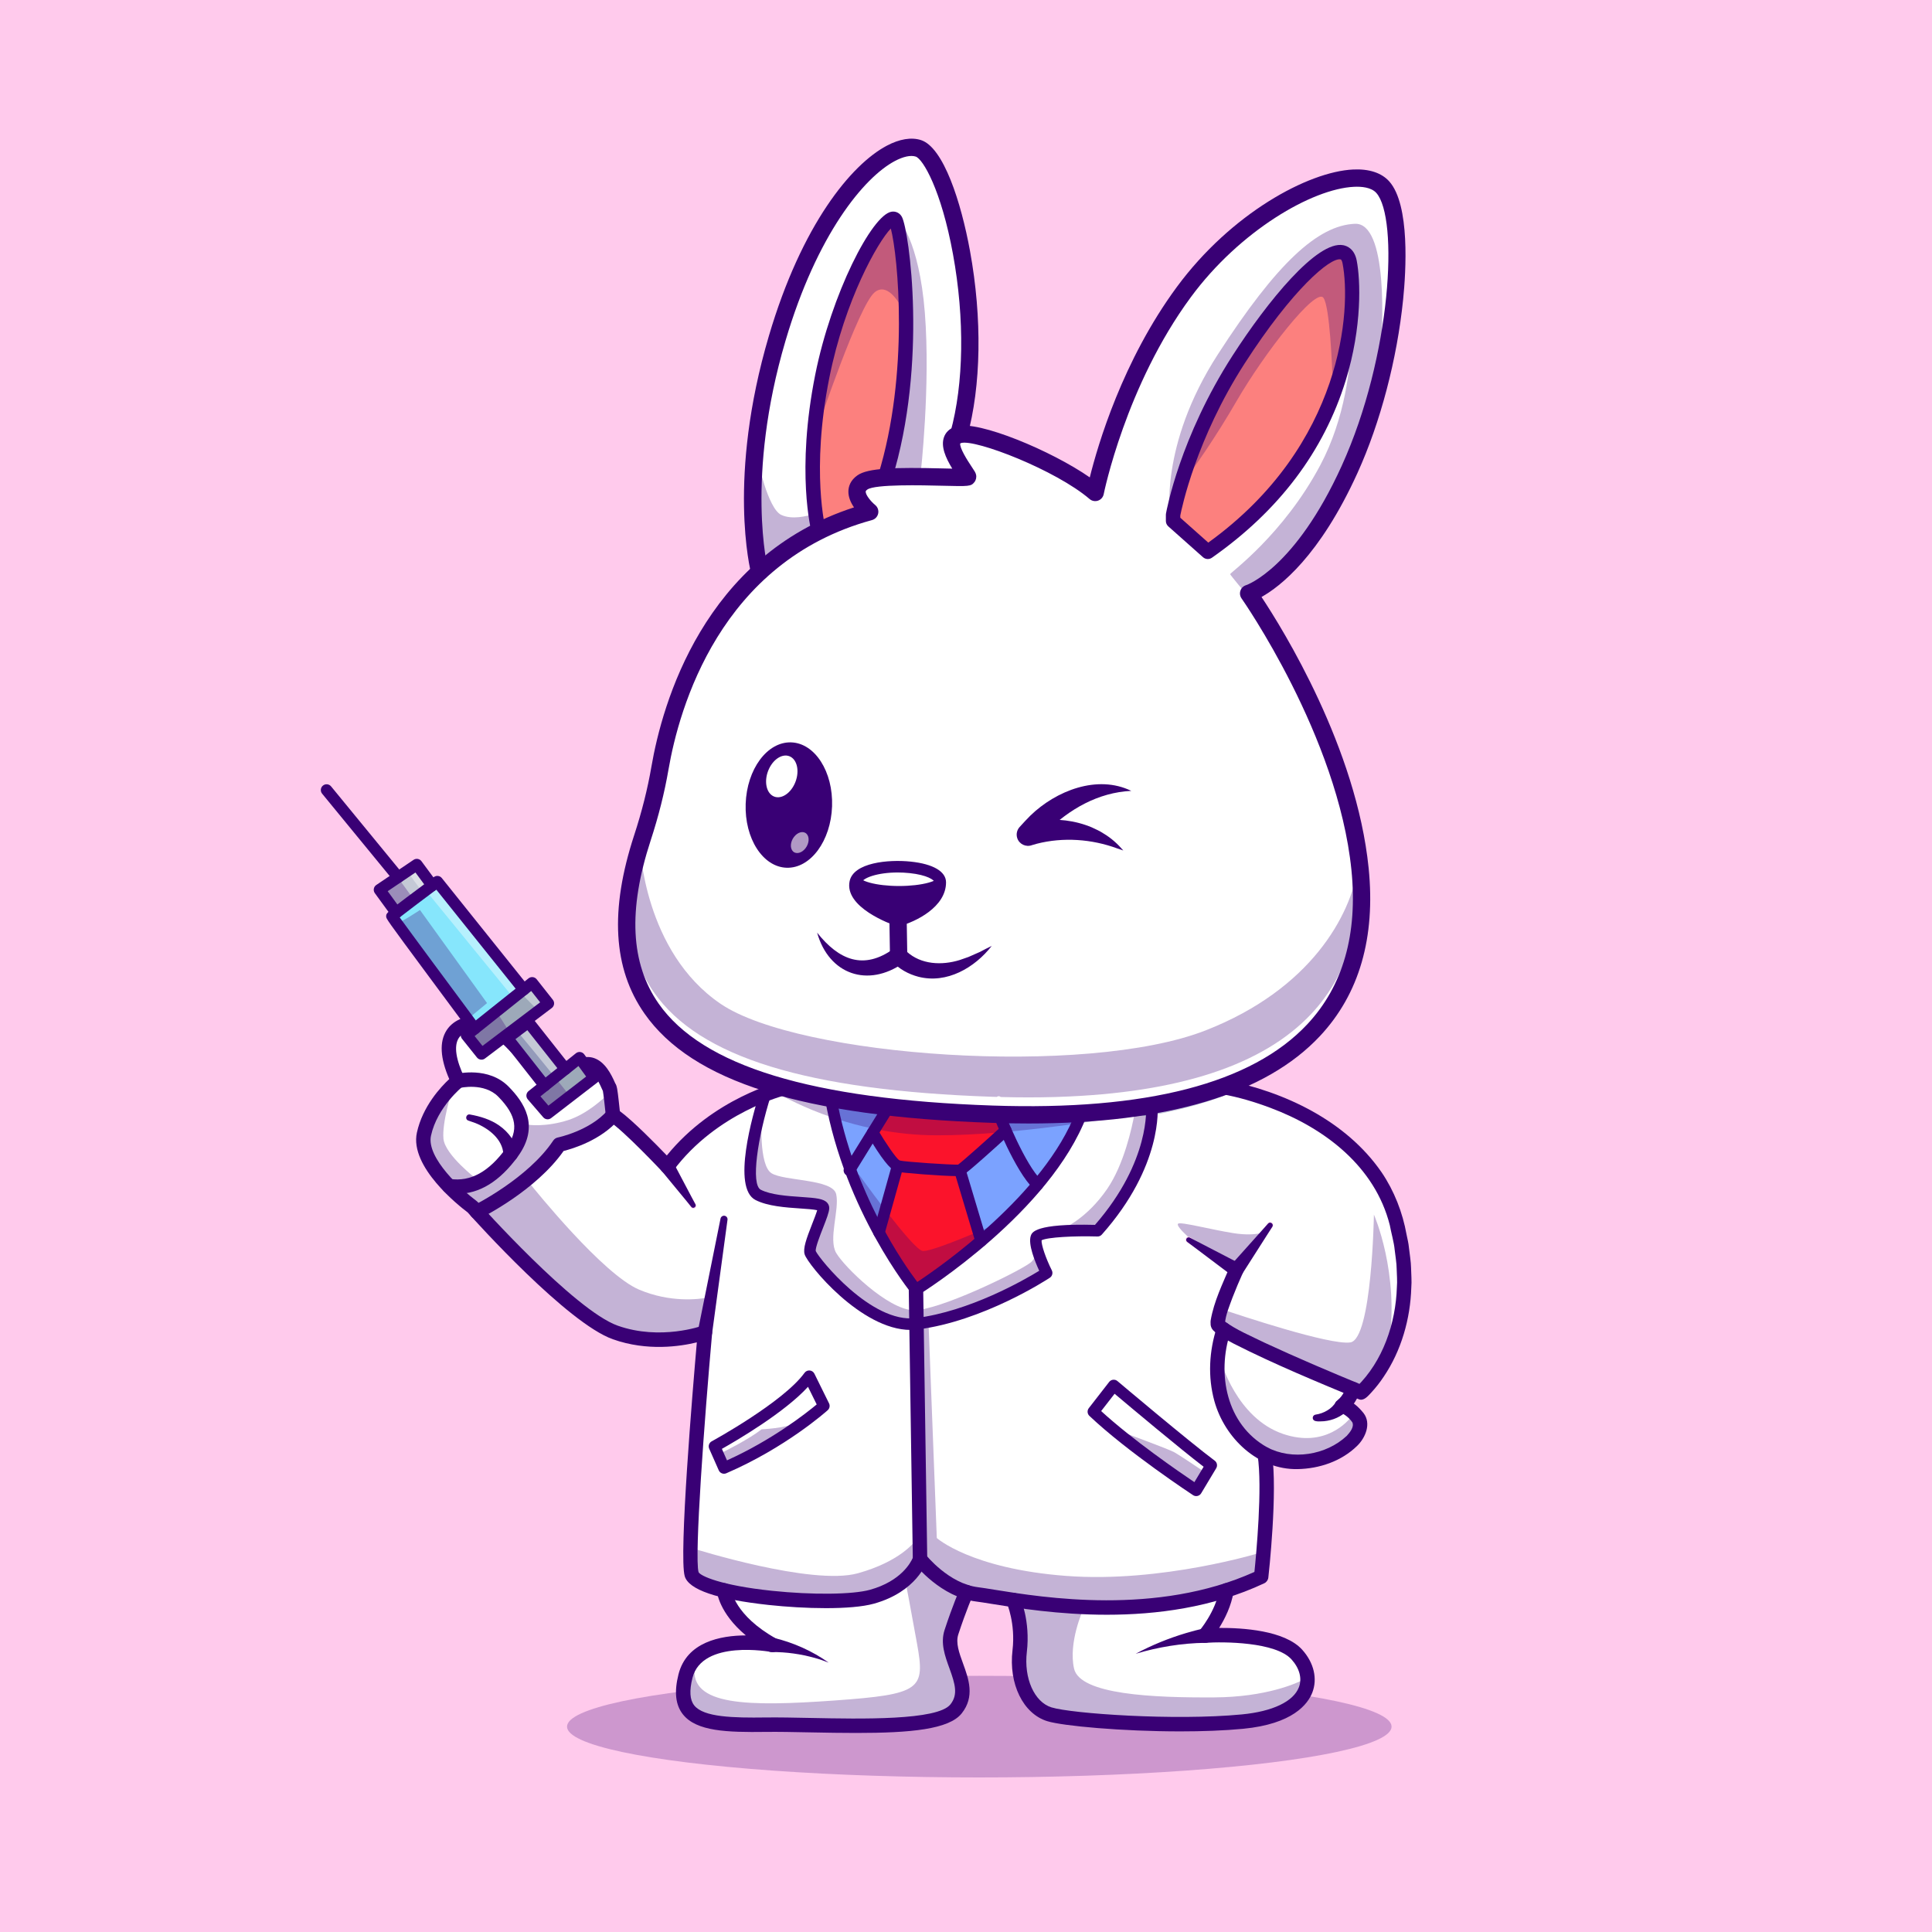 <?xml version="1.0" encoding="utf-8"?>
<!-- Generator: Adobe Illustrator 27.5.0, SVG Export Plug-In . SVG Version: 6.00 Build 0)  -->
<svg version="1.1" id="Layer_1" xmlns="http://www.w3.org/2000/svg" xmlns:xlink="http://www.w3.org/1999/xlink" x="0px" y="0px"
	 viewBox="0 0 4000 4000" style="enable-background:new 0 0 4000 4000;" xml:space="preserve">
<g>
	<g>
		<g>
			<rect style="fill:#FFCAEC;" width="4000" height="4000"/>
		</g>
	</g>
	<g>
		<g style="opacity:0.25;">
			<g>
				<ellipse style="fill:#390075;" cx="2027.545" cy="3574.801" rx="853.575" ry="105.2"/>
			</g>
		</g>
		<g>
			<g>
				<path style="fill:#FFFFFF;" d="M2063.807,2300.909c0.495-0.408,1.006-0.805,1.637-1.049c2.271-0.886,4.729-0.285,6.413,1.271
					c311.859,8.304,528.368-49.641,643.397-172.553c76.4-81.642,108.164-192.228,94.399-328.683
					c-28.231-279.965-227.526-564.822-229.531-567.667c-1.154-1.625-1.449-3.708-0.797-5.593c0.653-1.878,2.168-3.334,4.077-3.902
					c1.027-0.314,105.778-34.512,205.232-253.6c97.896-215.688,123.046-517.819,69.653-577.5
					c-10.806-12.074-29.982-17.782-55.495-16.616c-87.779,4.155-239.129,87.314-346.719,233.234
					c-136.389,184.998-182.021,410.265-182.462,412.518c-0.429,2.156-1.969,3.926-4.047,4.645c-2.072,0.731-4.379,0.284-6.046-1.148
					c-68.904-59.059-240.403-128.319-276.878-118.432c-6.734,1.812-8.625,4.995-9.459,7.236
					c-5.533,14.81,16.115,46.955,25.362,60.684c4.766,7.085,6.306,9.428,6.843,11.591c0.471,1.872-0.036,4.155-1.244,5.665
					c-3.141,3.92-7.357,4.131-56.299,2.929c-34.105-0.844-82.8-2.043-118.732,0.655c-0.15,0.021-0.295,0.026-0.446,0.035
					c-20.391,1.555-36.626,4.374-43.606,9.258c-5.49,3.847-8.257,8.257-8.45,13.481c-0.519,14.128,17.135,31.722,23.979,37.309
					c1.794,1.468,2.621,3.811,2.138,6.076c-0.477,2.271-2.187,4.077-4.421,4.687c-321.387,87.652-407.686,397.056-429.871,526.015
					c-8.069,46.906-20.355,95.734-36.512,145.122c-48.308,147.665-42.376,261.507,18.126,348.041
					c93.873,134.244,316.501,202.889,700.625,216.038C2057.749,2300.761,2060.751,2300.817,2063.807,2300.909z"/>
			</g>
		</g>
		<g>
			<g>
				<path style="fill:#FFFFFF;" d="M2422.563,1065.857c0-0.362,0.03-0.725,0.096-1.081c0.272-1.54,28.599-156.23,136.558-323.809
					c76.188-118.245,173.649-233.65,220.218-224.693c7.604,1.462,17.401,6.964,20.898,24.873
					c0.683,3.509,64.332,354.015-296.212,606.389c-1.069,0.749-2.307,1.117-3.545,1.117c-1.474,0-2.941-0.525-4.107-1.564
					l-71.827-63.843c-1.323-1.172-2.078-2.851-2.078-4.621V1065.857z"/>
			</g>
		</g>
		<g>
			<g>
				<path style="fill:#FFFFFF;" d="M2032.985,1976.237c-7.215,5.361-14.662,10.511-22.14,15.668
					c-15.834,8.714-32.314,17.355-50.695,20.684c-18.084,3.925-37.368,3.829-55.604-1.107
					c-16.536-4.762-31.805-12.655-44.741-24.802c-13.391,8.654-27.994,15.884-43.826,19.839c-17.407,4.46-36.438,4.143-53.487-1.875
					c-17.129-5.925-31.699-16.998-43.409-29.879c-11.49-13.133-21.068-27.809-27.337-43.815
					c8.673,14.745,19.095,28.388,31.538,39.666c12.255,11.375,26.544,20.447,42.105,24.995c15.582,4.346,32.11,4.269,47.678-0.28
					c14.558-4.146,28.405-11.1,41.23-19.776l-1.077-65.375c-19.31-7.209-98.015-39.543-88.519-84.65
					c7.278-34.536,77.608-40.383,120.256-35.92c20.433,2.126,67.956,10.014,67.956,37.194c0,45.578-54.645,73.751-87.314,83.642
					l1.083,65.808c5.09,5.048,11.464,9.937,17.957,13.865c3.719,1.984,7.322,4.214,11.287,5.696l5.832,2.466l6.063,1.835
					c16.172,5.064,33.557,5.437,50.541,2.858c4.228-0.838,8.509-1.5,12.729-2.47l12.443-3.958c4.246-1.089,8.235-2.907,12.234-4.722
					l12.083-5.331c7.734-4.217,15.541-8.464,23.21-12.984c7.283-5.092,14.682-10.089,22.206-15.024
					C2046.628,1964.473,2039.865,1970.402,2032.985,1976.237z"/>
			</g>
		</g>
		<g>
			<g>
				<path style="fill:#390075;" d="M1940.543,1826.803c0-11.168-23.387-21.406-56.866-24.891
					c-8.063-0.839-16.374-1.256-24.637-1.256c-39.822,0-78.483,9.61-82.234,27.422c-6.777,32.187,55.791,61.71,82.748,71.26
					C1892.791,1889.993,1940.543,1863.508,1940.543,1826.803z"/>
			</g>
		</g>
		<g>
			<g>
				<path style="fill:#FC807E;" d="M2788.193,543.514c-2.627-13.463-9-14.689-11.089-15.088
					c-28.762-5.466-111.003,69.484-207.485,219.245c-103.435,160.555-132.813,308.866-134.686,318.753v9.422l66.09,58.745
					C2790.935,929.094,2806.73,638.535,2788.193,543.514z"/>
			</g>
		</g>
		<g>
			<g>
				<path style="fill:#FC807E;" d="M1781.97,993.752c8.224-5.758,24.386-9.143,45.612-11.044
					c69.408-228.746,35.098-496.518,21.178-523.53c-18.953,2.18-103.561,137.518-140.176,320.596
					c-33.741,168.702-15.138,282.196-9.185,310.968c27.494-13.289,57.055-24.891,89.058-34.241
					c-8.631-8.909-20.759-24.238-20.204-39.568C1768.585,1007.692,1773.2,999.894,1781.97,993.752z"/>
			</g>
		</g>
		<g>
			<g>
				<path style="fill:#FFFFFF;" d="M1687.977,1096.479c-5.32-24.219-26.961-141.926,8.479-319.133
					c36.699-183.525,120.993-326.062,150.909-330.423c5.14-0.785,9.755,1.601,12.255,6.324
					c14.686,27.748,51.195,292.932-18.83,528.504c31.049-1.791,70.292-1.193,111.362-0.175c15.74,0.387,31.849,0.779,41.15,0.604
					c-0.338-0.507-0.682-1.015-1.021-1.516c-12.038-17.878-34.446-51.153-26.691-71.924c1.694-4.527,5.57-10.317,14.318-13.687
					c65.002-240.833-26.736-564.98-80.546-582.083c-13.602-4.306-31.649-0.84-52.215,10.081
					c-65.757,34.911-165.991,155.131-232.068,379.05c-73.926,250.517-46.857,428.11-38.493,470.327
					C1608.866,1143.898,1645.793,1118.098,1687.977,1096.479z"/>
			</g>
		</g>
		<g>
			<g>
				<path style="fill:none;" d="M1491.834,2108.118c161.606,110.131,756.556,152.03,1004.354,55.066
					c218.292-85.42,299.979-237.99,315.528-337.641c-0.507-8.446-1.19-16.993-2.063-25.649
					c-28.231-279.965-227.526-564.822-229.531-567.667c-0.749-1.055-1.095-2.306-1.096-3.568
					c-0.001-0.001-31.364-37.508-32.163-39.902c-0.797-2.394,110.133-81.401,186.745-225.85
					c51.583-97.255,62.633-204.202,64.356-263.753c-19.36,125.4-86.343,303.134-293.843,448.38
					c-1.069,0.749-2.307,1.117-3.545,1.117c-1.474,0-2.941-0.525-4.107-1.564l-71.827-63.843c-1.323-1.172-2.078-2.851-2.078-4.621
					v-7.182c0,0-23.34-148.438,98.762-337.579c122.103-189.139,207.014-267.165,283.75-270.54
					c67.105-2.952,61.058,204.469,49.945,305.552c39.469-169.51,41.263-334.773,3.266-377.245
					c-10.806-12.074-29.982-17.782-55.495-16.616c-87.779,4.155-239.129,87.314-346.719,233.234
					c-136.389,184.998-182.021,410.265-182.462,412.518c-0.429,2.156-1.969,3.926-4.047,4.645c-2.072,0.731-4.379,0.284-6.046-1.148
					c-68.904-59.059-240.403-128.319-276.878-118.432c-6.734,1.812-8.625,4.995-9.459,7.236
					c-5.533,14.81,16.115,46.955,25.362,60.684c4.766,7.085,6.306,9.428,6.843,11.591c0.471,1.872-0.036,4.155-1.244,5.665
					c-3.141,3.92-7.357,4.131-56.299,2.929c-34.105-0.844-82.8-2.043-118.732,0.655c-0.15,0.021-0.295,0.026-0.446,0.035
					c-20.391,1.555-36.626,4.374-43.606,9.258c-5.49,3.847-8.257,8.257-8.45,13.481c-0.519,14.128,17.135,31.722,23.979,37.309
					c1.794,1.468,2.621,3.811,2.138,6.076c-0.477,2.271-2.187,4.077-4.421,4.687c-321.387,87.652-407.686,397.056-429.871,526.015
					c-8.069,46.906-20.355,95.734-36.512,145.122c-4.273,13.062-7.967,25.766-11.391,38.303
					C1324.806,1783.282,1333.371,2000.129,1491.834,2108.118z M1723.284,1970.615c12.255,11.375,26.544,20.447,42.105,24.995
					c15.582,4.346,32.11,4.269,47.678-0.28c14.558-4.146,28.405-11.1,41.23-19.776l-1.077-65.375
					c-19.31-7.209-98.015-39.543-88.519-84.65c7.278-34.536,77.608-40.383,120.256-35.92c20.433,2.126,67.956,10.014,67.956,37.194
					c0,45.578-54.645,73.751-87.314,83.642l1.083,65.808c5.09,5.048,11.464,9.937,17.957,13.865
					c3.719,1.984,7.322,4.214,11.287,5.696l5.832,2.466l6.063,1.835c16.172,5.064,33.557,5.437,50.541,2.858
					c4.228-0.838,8.509-1.5,12.729-2.47l12.443-3.958c4.246-1.089,8.235-2.907,12.234-4.722l12.083-5.331
					c7.734-4.217,15.541-8.464,23.21-12.984c7.283-5.092,14.682-10.089,22.206-15.024c-6.638,5.99-13.401,11.92-20.281,17.755
					c-7.215,5.361-14.662,10.511-22.14,15.668c-15.834,8.714-32.314,17.355-50.695,20.684c-18.084,3.925-37.368,3.829-55.604-1.107
					c-16.536-4.762-31.805-12.655-44.741-24.802c-13.391,8.654-27.994,15.884-43.826,19.839c-17.407,4.46-36.438,4.143-53.487-1.875
					c-17.129-5.925-31.699-16.998-43.409-29.879c-11.49-13.133-21.068-27.809-27.337-43.815
					C1700.42,1945.694,1710.842,1959.337,1723.284,1970.615z"/>
			</g>
		</g>
		<g>
			<g>
				<path style="fill:none;" d="M2739.993,616.552c-15.961-21.548-121.304,112.808-180.361,214.818
					c-44.019,76.038-86.251,135.282-104.908,160.533c-13.502,42.576-19.015,70.431-19.79,74.523v9.422l66.09,58.745
					c144.026-102.091,220.382-225.167,258.502-334.839C2758.161,757.001,2753.14,634.299,2739.993,616.552z"/>
			</g>
		</g>
		<g>
			<g>
				<path style="fill:none;" d="M1617.527,1066.056c22.278,10.429,53.114,2.479,65.013-1.286
					c-6.861-50.55-13.28-151.437,13.916-287.424c36.699-183.525,120.993-326.062,150.909-330.423
					c5.14-0.785,9.755,1.601,12.255,6.324c0,0,43.213,42.798,55.184,194.429c11.97,151.631-8.749,333.027-8.749,333.027
					l-0.012,0.002c14.866,0.156,30.346,0.48,46.109,0.871c15.74,0.387,31.849,0.779,41.15,0.604
					c-0.338-0.507-0.682-1.015-1.021-1.516c-12.038-17.878-34.446-51.153-26.691-71.924c1.694-4.527,5.57-10.317,14.318-13.687
					c65.002-240.833-26.736-564.98-80.546-582.083c-13.602-4.306-31.649-0.84-52.215,10.081
					c-65.757,34.911-165.991,155.131-232.068,379.05c-27.722,93.944-41.242,177.633-46.872,247.773
					C1568.208,949.873,1589.396,1052.889,1617.527,1066.056z"/>
			</g>
		</g>
		<g>
			<g>
				<path style="fill:none;" d="M1940.543,1826.803c0-11.168-23.387-21.406-56.866-24.891c-8.063-0.839-16.374-1.256-24.637-1.256
					c-39.822,0-78.483,9.61-82.234,27.422c-6.777,32.187,55.791,61.71,82.748,71.26
					C1892.791,1889.993,1940.543,1863.508,1940.543,1826.803z"/>
			</g>
		</g>
		<g>
			<g>
				<path style="fill:none;" d="M1781.97,993.752c8.224-5.758,24.386-9.143,45.612-11.044
					c35.162-115.879,43.698-241.754,41.759-341.291c-9.939-19.267-33.516-56.666-58.485-36.237
					c-32.725,26.774-116.736,275.895-117.964,281.305c-10.177,109.441,1.916,182.066,6.507,204.257
					c27.494-13.289,57.055-24.891,89.058-34.241c-8.631-8.909-20.759-24.238-20.204-39.568
					C1768.585,1007.692,1773.2,999.894,1781.97,993.752z"/>
			</g>
		</g>
		<g style="opacity:0.3;">
			<g>
				<path style="fill:#390075;" d="M1576.587,1172.426c32.279-28.528,69.206-54.328,111.391-75.947
					c-1.237-5.634-3.357-16.387-5.438-31.709c-11.899,3.766-42.734,11.715-65.013,1.286
					c-28.131-13.167-49.319-116.183-49.319-116.183C1558.825,1066.774,1571.359,1146.041,1576.587,1172.426z"/>
			</g>
		</g>
		<g style="opacity:0.3;">
			<g>
				<path style="fill:#390075;" d="M1810.856,605.18c24.969-20.429,48.546,16.97,58.485,36.237
					c-1.887-96.949-13.712-168.911-20.581-182.238c-18.953,2.18-103.561,137.518-140.176,320.596
					c-7.718,38.59-12.673,74.252-15.692,106.711C1694.12,881.075,1778.131,631.954,1810.856,605.18z"/>
			</g>
		</g>
		<g style="opacity:0.3;">
			<g>
				<path style="fill:#390075;" d="M1914.804,647.676c-11.971-151.63-55.184-194.429-55.184-194.429
					c14.686,27.748,51.195,292.932-18.83,528.504c19.132-1.104,41.389-1.296,65.253-1.047l0.012-0.002
					C1906.055,980.702,1926.774,799.307,1914.804,647.676z"/>
			</g>
		</g>
		<g style="opacity:0.25;">
			<g>
				<path style="fill:#021168;" d="M2553.539,2248.571c5.253,1.196,11.53,2.732,18.49,4.564
					c220.979-99.866,254.719-274.598,252.936-379.029c-2.701,106.038-36.415,194.252-100.674,262.921
					C2681.083,2183.2,2624.024,2220.379,2553.539,2248.571z"/>
			</g>
		</g>
		<g style="opacity:0.3;">
			<g>
				<path style="fill:#390075;" d="M2496.188,2133.311c-247.797,96.963-842.748,55.065-1004.354-55.066
					c-158.463-107.989-167.028-324.836-167.301-333.237c-35.286,129.195-25.634,230.858,29.517,309.738
					c93.873,134.244,316.501,202.889,700.625,216.038c3.074,0.104,6.076,0.16,9.132,0.252c0.495-0.408,1.006-0.805,1.637-1.049
					c2.271-0.886,4.729-0.285,6.413,1.271c38.964,1.038,76.439,1.041,112.415,0.012c2.727-0.104,5.53-0.204,8.347-0.301
					c247.526-8.239,423.102-65.91,522.636-172.264c71.554-76.464,103.946-178.32,96.461-303.035
					C2796.166,1895.321,2714.48,2047.891,2496.188,2133.311z"/>
			</g>
		</g>
		<g style="opacity:0.3;">
			<g>
				<path style="fill:#390075;" d="M2805.076,463.325c-76.736,3.375-161.648,81.401-283.75,270.54
					c-122.103,189.14-98.762,337.579-98.762,337.579v-5.587c0-0.362,0.03-0.725,0.096-1.081
					c0.272-1.54,28.599-156.23,136.558-323.809c76.188-118.245,173.649-233.65,220.218-224.693
					c7.604,1.462,17.401,6.964,20.898,24.873c0.29,1.49,11.911,65.519-2.369,158.009c-1.723,59.55-12.773,166.498-64.356,263.753
					c-76.613,144.448-187.543,223.456-186.745,225.85c0.799,2.394,32.161,39.901,32.163,39.902c0-0.681,0.069-1.364,0.299-2.025
					c0.653-1.878,2.168-3.334,4.077-3.902c1.027-0.314,105.778-34.512,205.232-253.6c28.228-62.194,50.395-131.572,66.387-200.255
					C2866.135,667.794,2872.182,460.373,2805.076,463.325z"/>
			</g>
		</g>
		<g style="opacity:0.3;">
			<g>
				<path style="fill:#390075;" d="M2739.993,616.552c13.147,17.748,18.168,140.449,19.532,183.201
					c38.612-111.089,37.996-208.423,28.669-256.238c-2.627-13.463-9-14.689-11.089-15.088
					c-28.762-5.466-111.003,69.484-207.485,219.245c-60.622,94.098-95.779,183.945-114.896,244.231
					c18.657-25.25,60.889-84.495,104.908-160.533C2618.689,729.359,2724.032,595.004,2739.993,616.552z"/>
			</g>
		</g>
		<g>
			<g>
				<ellipse style="fill:#FFFFFF;" cx="1861.511" cy="1811.346" rx="85.215" ry="23.039"/>
			</g>
		</g>
		<g>
			<g>
				<path style="fill:#390075;" d="M1572.681,1201.556c-7.964,0-15.229-5.339-17.329-13.406
					c-2.08-8.003-49.995-199.39,36.602-492.876c68.12-230.84,170.649-354.636,243.892-393.521
					c26.421-14.028,50.913-18.083,70.82-11.76c46.753,14.858,83.184,128.55,101.685,229.99
					c25.337,138.909,23.135,279.111-6.04,384.653c-2.642,9.544-12.515,15.134-22.051,12.5c-9.541-2.637-15.137-12.51-12.5-22.051
					c27.783-100.518,29.726-234.89,5.327-368.669c-24.316-133.303-62.329-197.507-77.28-202.258
					c-10.371-3.293-25.693-0.01-43.15,9.258c-63.75,33.845-161.274,151.58-226.318,372.004
					c-83.56,283.176-36.768,471.853-36.284,473.726c2.466,9.578-3.291,19.355-12.866,21.833
					C1575.684,1201.37,1574.17,1201.556,1572.681,1201.556z"/>
			</g>
		</g>
		<g>
			<g>
				<path style="fill:#390075;" d="M1695.039,1114.529c-6.601,0-12.637-4.409-14.424-11.089c-1.357-5.1-32.866-127.19,7.256-327.813
					c33.35-166.748,117.412-331.416,158.228-337.366c8.843-1.272,17.012,2.883,21.255,10.891
					c15.142,28.606,53.433,303.818-20.796,543.765c-2.437,7.886-10.801,12.295-18.682,9.856
					c-7.881-2.439-12.295-10.803-9.854-18.684c65.059-210.325,41.157-454.514,26.353-510.942
					c-26.738,27.449-94.995,147.275-127.207,308.34c-38.775,193.855-8.003,313.066-7.686,314.248
					c2.124,7.971-2.612,16.157-10.581,18.284C1697.612,1114.363,1696.314,1114.529,1695.039,1114.529z"/>
			</g>
		</g>
		<g>
			<g>
				<path style="fill:#390075;" d="M2500.581,1157.408c-3.564,0-7.114-1.272-9.927-3.772l-71.826-63.845
					c-3.188-2.834-5.014-6.897-5.014-11.165v-12.769c0-0.874,0.078-1.746,0.229-2.607c1.128-6.37,28.911-157.971,137.817-327.019
					c72.085-111.899,175.288-238.928,229.224-228.55c8.394,1.614,23.174,7.886,27.837,31.789
					c7.739,39.651,11.656,136.516-22.729,248.076c-45.181,146.57-138.394,270.1-277.051,367.161
					C2506.558,1156.516,2503.564,1157.408,2500.581,1157.408z M2443.687,1071.919l57.93,51.489
					c280.703-202.556,296.104-485.359,277.988-578.215c-0.454-2.305-1.758-7.712-4.155-8.174
					c-21.426-4.199-99.321,61.479-198.472,215.388c-100.454,155.923-130.434,300.168-133.291,314.849V1071.919z"/>
			</g>
		</g>
		<g>
			<g>
				<path style="fill:#390075;" d="M1691.746,1930.95c45.018,56.596,96.025,78.452,158.621,33.175
					c7.656-5.406,17.83-3.654,23.76,3.087c1.036,1.015,2.078,2.045,3.213,3.027c29.482,26.915,72.464,28.872,109.509,17.431
					c4.083-1.502,13.982-4.911,18.157-6.318l24.094-10.623c7.817-4.17,15.769-8.352,24.167-12.249
					c-35.261,45.091-93.028,78.935-151.827,63.791c-20.623-5.37-39.934-16.022-54.495-31.818c0,0,23.76,3.086,23.76,3.086
					C1797.101,2045.566,1716.173,2017.807,1691.746,1930.95L1691.746,1930.95z"/>
			</g>
		</g>
		<g>
			<g>
				<path style="fill:#390075;" d="M1859.336,1917.759c-1.309,0-2.612-0.212-3.862-0.64c-11.069-3.782-107.837-38.503-96.416-92.778
					c8.11-38.511,80.083-45.303,126.494-40.466c46.47,4.839,73.12,20.486,73.12,42.927c0,51.323-62.964,81.675-96.255,90.554
					C1861.406,1917.625,1860.371,1917.759,1859.336,1917.759z M1858.638,1806.373c-41.177,0-73.677,10.947-76.191,22.893
					c-5.361,25.459,47.651,53.162,77.305,64.014c30.41-9.036,75.024-33.857,75.024-66.477c0-4.802-15.166-15.352-51.699-19.158
					C1874.717,1806.773,1866.514,1806.373,1858.638,1806.373z"/>
			</g>
		</g>
		<g>
			<g>
				<path style="fill:#390075;" d="M1860.532,1996.758c-9.761,0-17.754-7.832-17.915-17.629l-1.201-73.022
					c-0.166-9.898,7.729-18.054,17.627-18.218c9.8-0.046,18.052,7.729,18.213,17.627l1.201,73.022
					c0.166,9.898-7.73,18.054-17.627,18.218C1860.733,1996.756,1860.63,1996.758,1860.532,1996.758z"/>
			</g>
		</g>
		<g>
			<g>
				<path style="fill:#7BA2FF;" d="M1761.587,2406.26l67.71-109.476c-35.754-4.22-69.559-9.185-101.499-14.89
					C1736.208,2326.093,1748.01,2367.788,1761.587,2406.26z"/>
			</g>
		</g>
		<g>
			<g>
				<path style="fill:#7BA2FF;" d="M2034.344,2558.094c35-30.443,71.975-66.095,105.385-105.283
					c-21.56-23.093-44.37-68.369-59.693-102.256c-45.063,40.996-73.713,66.101-85.417,74.841L2034.344,2558.094z"/>
			</g>
		</g>
		<g>
			<g>
				<path style="fill:#FB132B;" d="M2054.252,2313.015c-76.756-2.626-147.058-7.519-211.364-14.682l-28.731,46.452
					c17.397,29.223,39.316,60.896,45.952,63.257c11.621,3.237,113.769,9.797,125.384,8.927c7.994-5.138,57.179-49.139,89.25-78.323
					c-4.815-11.024-8.501-19.986-10.671-25.375C2060.778,2313.172,2057.568,2313.128,2054.252,2313.015z"/>
			</g>
		</g>
		<g>
			<g>
				<path style="fill:#7BA2FF;" d="M2229.758,2311.671c-32.163,1.766-65.571,2.666-100.26,2.666
					c-16.977,0-34.345-0.291-51.907-0.715c11.053,26.784,42.34,99.011,70.16,129.641
					C2181.505,2402.35,2210.849,2357.868,2229.758,2311.671z"/>
			</g>
		</g>
		<g>
			<g>
				<path style="fill:#FFFFFF;" d="M2269.613,2541.803c103.751-117.9,109.393-220.923,109.065-246.11
					c-42.15,7.045-87.222,12.091-135.172,15.135c-19.95,51.077-52.564,100.128-89.991,144.783c-0.239,0.425-0.423,0.874-0.77,1.246
					c-0.193,0.207-0.453,0.293-0.667,0.467c-36.666,43.496-77.792,82.76-116.042,115.607c-0.503,0.655-1.123,1.182-1.868,1.598
					c-63.362,54.199-118.4,90.563-131.487,98.998l0.905,60.163c116.037-16.507,231.32-85.422,255.423-100.491
					c-7.562-15.837-25.126-55.646-19.431-72.727C2145.915,2541.446,2222.447,2540.492,2269.613,2541.803z"/>
			</g>
		</g>
		<g>
			<g>
				<path style="fill:#FFFFFF;" d="M2107.54,3320.222c5.687,16.918,15.1,53.467,9.727,98.85
					c-7.055,59.584,16.972,111.836,57.132,124.248c42.032,12.986,257.061,28.376,397.412,14.913
					c68.052-6.535,112.615-28.406,125.493-61.571c8.317-21.43,2.132-45.844-16.966-66.99
					c-41.247-45.667-178.113-37.558-185.34-37.108c-0.02,0.001-0.041,0.004-0.06,0.006l-0.172,0.011
					c-11.902,0.762-24.207,2.267-36.276,4.086c-12.115,1.835-24.202,4.035-36.199,6.691c-24.028,5.196-47.739,12.083-70.95,20.573
					c22.416-10.392,45.62-19.299,69.38-26.555c11.867-3.688,23.88-6.929,36-9.816c11.269-2.665,22.502-4.982,34.144-6.812
					c5.947-7.297,31.024-39.785,40.397-79.109c-81.215,24.67-164.173,32.752-239.529,32.752
					C2221.064,3334.392,2157.167,3327.315,2107.54,3320.222z"/>
			</g>
		</g>
		<g>
			<g>
				<path style="fill:#FFFFFF;" d="M2536.911,2762.167c-7.447,25.54-27.665,113.969,23.026,187.395
					c55.103,79.836,135.694,81.751,192.748,56.903c30.351-13.216,52.542-33.479,56.534-51.618c1.576-7.145,0.091-13.336-4.415-18.41
					c-11.699-13.155-20.21-17.444-24.202-18.827c-6.632,7.194-25.537,24.099-56.57,24.099c-3.419,0-6.185-2.766-6.185-6.185
					s2.766-6.185,6.185-6.185c32.169,0,48.634-21.351,49.316-22.257c0.133-0.177,0.35-0.257,0.5-0.417
					c0.237-0.258,0.397-0.565,0.684-0.785c10.512-8.069,16.383-19.832,19.052-26.492c-27.429-11.382-76.385-31.919-125.125-53.465
					C2594.65,2793.291,2556.639,2774.034,2536.911,2762.167z"/>
			</g>
		</g>
		<g>
			<g>
				<path style="fill:#FFFFFF;" d="M1803.804,3299.862c71.779-20.053,92.14-66.005,94.821-72.903l-7.204-479.417
					c-2.26,0.137-4.522,0.206-6.784,0.206c-102.879,0.012-208.699-137.856-213.169-152.376
					c-3.207-10.425,4.071-30.375,15.541-59.627c5.285-13.481,10.745-27.397,11.633-33.866c-4.651-3.129-25.767-4.56-41.362-5.617
					c-29.535-2.011-66.301-4.506-90.461-16.912c-42.046-21.591-5.587-158.123,7.74-203.05
					c-49.981,20.888-127.244,63.005-185.249,139.158l51.406,77.192c1.896,2.845,1.123,6.686-1.715,8.577
					c-1.057,0.701-2.247,1.039-3.425,1.039c-1.999,0-3.962-0.967-5.152-2.754l-53.59-80.473
					c-5.454-5.795-74.035-78.416-106.799-102.138c-37.892,40.25-95.53,55.363-108.451,58.314
					c-48.341,70.891-137.903,121.767-164.154,135.665c47.729,52.018,201.134,214.59,278.6,242.044
					c81.365,28.827,161.035,6.544,177.998,1.14l38.885-230.967c0.568-3.364,3.703-5.629,7.127-5.073
					c3.37,0.568,5.641,3.757,5.074,7.127l-39.464,234.403c-14.044,157.017-37.884,462.779-27.731,497.859
					C1448.418,3293.695,1715.132,3324.65,1803.804,3299.862z M1501.468,3044.945c-0.803,0.344-1.631,0.507-2.452,0.507
					c-2.374,0-4.639-1.377-5.659-3.684l-19.751-44.69c-1.298-2.948-0.121-6.396,2.706-7.937
					c1.486-0.803,149.139-81.467,194.07-143.437c1.275-1.758,3.388-2.724,5.527-2.531c2.162,0.181,4.065,1.48,5.025,3.425
					l30.327,61.451c1.232,2.489,0.652,5.49-1.419,7.345C1708.989,2916.154,1623.088,2992.487,1501.468,3044.945z"/>
			</g>
		</g>
		<g>
			<g>
				<path style="fill:#FFFFFF;" d="M1906.457,3239.482c-9.191,17.516-35.44,54.443-99.318,72.29
					c-21.738,6.076-57.555,8.951-98.766,8.951c-65.025,0-143.463-7.161-201.25-20.193c5.35,17.644,24.966,60.042,94.704,99.213
					c9.968,1.672,19.414,3.863,28.915,6.437c9.993,2.709,19.838,5.87,29.51,9.45c9.685,3.532,19.191,7.514,28.441,11.986
					c9.317,4.324,18.235,9.435,26.997,14.671c-9.262-4.334-18.571-8.485-28.19-11.819c-9.552-3.48-19.272-6.44-29.091-8.934
					c-9.803-2.541-19.704-4.649-29.658-6.294c-9.893-1.647-20.069-2.947-29.753-3.506l-0.189-0.01
					c-0.1-0.005-0.178-0.063-0.278-0.073c-0.047-0.008-0.091,0.008-0.139-0.001c-1.504-0.278-150.951-28.104-173.184,60.08
					c-7.447,29.53-5.726,50.645,5.249,64.543c21.949,27.784,83.068,29.27,154.666,28.315c26.823-0.338,59.077,0.308,93.245,1.002
					c112.688,2.283,267.015,5.442,296.236-31.384c20.276-25.543,10.087-53.556-0.695-83.207
					c-8.812-24.232-17.921-49.286-9.918-73.688c12.43-37.878,23.556-65.606,28.469-77.396
					C1950.834,3285.082,1919.449,3253.987,1906.457,3239.482z"/>
			</g>
		</g>
		<g>
			<g>
				<path style="fill:#FFFFFF;" d="M2531.941,2256.798c-42.457,15.303-89.422,27.579-140.878,36.784
					c0.936,24.377-1.999,132.466-114.112,258.591c-1.214,1.371-3.032,1.981-4.802,2.078c-60.49-1.818-115.865,2.953-120.944,10.371
					c-3.461,10.461,10.359,46.145,21.315,68.064c1.401,2.802,0.483,6.209-2.126,7.93c-1.341,0.882-133.455,87.099-266.621,105.524
					l7.207,479.628c8.066,9.679,54.053,61.867,113.114,69.127c8.166,1.003,19.11,2.772,32.96,5.013
					c102.758,16.64,342.696,55.477,548.279-39.52c2.609-24.559,17.679-173.645,7.5-245.632
					c-22.667-12.141-44.261-30.906-63.08-58.167c-56.956-82.512-30.792-179.376-23.683-201.45
					c-10.017-7.175-10.516-10.34-10.866-12.685c-3.026-20.391,27.331-90.334,36.578-111.021l-94.405-59.433
					c-2.887-1.824-3.757-5.641-1.939-8.535c1.824-2.887,5.641-3.745,8.534-1.939l94.16,59.281l66.799-88.055
					c2.06-2.712,5.931-3.261,8.667-1.19c2.718,2.066,3.256,5.943,1.19,8.667l-69.801,92.014
					c-15.582,34.231-39.121,92.787-37.608,107.896c1.067,1.673,3.879,3.991,8.063,6.809c0.036,0.012,0.073,0.003,0.109,0.017
					c0.914,0.337,1.653,0.901,2.283,1.561c37.069,23.687,162.281,79.377,279.053,127.108
					c18.392-17.764,122.889-130.095,69.158-340.806C2827.601,2305.609,2535.508,2257.359,2531.941,2256.798z M2511.442,3028.715
					c2.555,1.897,3.255,5.418,1.619,8.148l-31.124,51.877c-0.864,1.444-2.283,2.47-3.926,2.845
					c-0.453,0.103-0.918,0.157-1.377,0.157c-1.196,0-2.374-0.344-3.395-1.015c-1.341-0.882-135.187-88.951-213.809-163.484
					c-2.313-2.187-2.585-5.768-0.634-8.281l42.171-54.269c1.039-1.335,2.567-2.18,4.24-2.355c1.746-0.187,3.352,0.338,4.639,1.425
					C2311.337,2865.02,2459.534,2990.174,2511.442,3028.715z"/>
			</g>
		</g>
		<g>
			<g>
				<path style="fill:#FFFFFF;" d="M2272.023,2922.104c69.158,64.422,177.418,137.868,202.635,154.72l24.927-41.543
					c-49.8-37.665-167.301-136.431-192.796-157.915L2272.023,2922.104z"/>
			</g>
		</g>
		<g>
			<g>
				<path style="fill:#FFFFFF;" d="M1152.701,2366.269c0.906-1.365,2.325-2.313,3.932-2.634
					c0.678-0.137,67.047-13.902,106.11-56.973c-2.257-22.152-5.036-45.904-6.185-50.858c-0.707-1.147-1.359-2.657-2.205-4.603
					c-4.119-9.519-15.07-34.802-31.124-40.534c-5.454-1.951-11.035-1.383-17.057,1.728c-36.409,18.79-69.786,40.19-70.118,40.401
					c-2.809,1.806-6.541,1.051-8.444-1.691c-24.462-35.551-96.187-127.806-133.767-127.806c-17.377,0-40.444,3.739-51.642,21.539
					c-11.351,18.045-7.955,47.797,9.718,86.169c15.402-2.717,62.914-7.807,95.027,25.033c30.701,31.384,60.509,74.89,18.144,133.26
					c-35.944,49.516-74.811,73.814-118.323,73.814c-0.293,0-0.593-0.032-0.888-0.033c19.307,18.384,35.657,30.618,36.083,30.934
					c0.344,0.254,0.658,0.544,0.942,0.864c0.193,0.218,2.277,2.551,5.891,6.536
					C1009.607,2490.498,1104.978,2437.852,1152.701,2366.269z"/>
			</g>
		</g>
		<g>
			<g>
				<path style="fill:#7BA2FF;" d="M1851.206,2416.792c-12.891-10.057-32.424-40.385-44.38-60.153l-39.87,64.463
					c15.887,42.687,33.726,81.124,51.103,114.182L1851.206,2416.792z"/>
			</g>
		</g>
		<g>
			<g>
				<path style="fill:#FFFFFF;" d="M1572.474,2468.344c21.889,11.24,57.241,13.645,85.647,15.571
					c28.944,1.969,44.327,3.316,50.361,10.256c1.903,2.187,2.802,4.832,2.597,7.647c-0.556,7.858-6.119,22.028-12.551,38.445
					c-6.934,17.679-17.413,44.4-15.233,51.472c4.225,13.49,111.531,149.521,207.94,143.313l-0.942-62.668
					c-10.499-13.259-81.84-106.202-133.61-243.574c-0.476-0.15-0.947-0.335-1.391-0.61c-2.901-1.797-3.793-5.599-2.011-8.503
					c-15.674-42.929-29.288-89.994-38.531-140.173c-32.155-6.048-62.298-12.901-90.569-20.537
					c-3.089,0.791-15.982,4.27-34.91,11.449C1567.355,2340.506,1544.002,2453.728,1572.474,2468.344z"/>
			</g>
		</g>
		<g>
			<g>
				<path style="fill:#FFFFFF;" d="M1050.747,2387.752c-1.305-9.996-10.896-51.947-80.622-67.888
					c-3.328-0.761-5.412-4.077-4.651-7.405c0.755-3.334,4.053-5.442,7.405-4.651c61.149,13.978,80.942,47.083,87.352,66.594
					c23.249-37.104,16.359-70.375-22.126-109.713c-30.26-30.938-78.816-22.606-86.982-20.931
					c-7.426,6.208-54.671,47.599-67.352,105.715c-7.103,32.546,20.838,71.145,48.708,100.267
					C975.878,2455.353,1014.643,2435.048,1050.747,2387.752z"/>
			</g>
		</g>
		<g>
			<g>
				<path style="fill:#FB132B;" d="M2024.079,2566.94l-41.19-137.588c-0.695,0.01-1.383,0.022-2.168,0.022
					c-25.117,0-95.45-5.303-117.85-8.367l-36.361,129.978c32.353,58.996,61.597,98.406,71.312,110.952
					C1913.223,2651.928,1964.847,2617.348,2024.079,2566.94z"/>
			</g>
		</g>
		<g>
			<g>
				<path style="fill:#FFFFFF;" d="M1487.213,2997.259l14.973,33.878c103.151-45.529,178.983-107.524,195.87-121.899l-23.852-48.326
					C1627.117,2917.604,1512.919,2982.944,1487.213,2997.259z"/>
			</g>
		</g>
		<g>
			<g>
				<path style="fill:none;" d="M918.131,2357.71c3.281,33.707,68.978,83.808,69.41,84.137c22.123-9.776,43.079-27.73,63.205-54.095
					c-1.305-9.996-10.896-51.947-80.622-67.888c-3.328-0.761-5.412-4.077-4.651-7.405c0.755-3.334,4.053-5.442,7.405-4.651
					c61.149,13.978,80.942,47.083,87.352,66.594c23.249-37.104,16.359-70.375-22.126-109.713
					c-30.26-30.938-78.816-22.606-86.982-20.931c-2.232,1.866-8.096,6.966-15.506,14.691
					C935.496,2258.827,914.849,2323.991,918.131,2357.71z"/>
			</g>
		</g>
		<g>
			<g>
				<path style="fill:none;" d="M1775.942,3257.318c87.131-24.162,117.631-64.419,122.074-70.904l-6.594-438.871
					c-2.26,0.137-4.522,0.206-6.784,0.206c-102.879,0.012-208.699-137.856-213.169-152.376
					c-3.207-10.425,4.071-30.375,15.541-59.627c5.285-13.481,10.745-27.397,11.633-33.866c-4.651-3.129-25.767-4.56-41.362-5.617
					c-29.535-2.011-66.301-4.506-90.461-16.912c-42.046-21.591-5.587-158.123,7.74-203.05
					c-49.981,20.888-127.244,63.005-185.249,139.158l51.406,77.192c1.896,2.845,1.123,6.686-1.715,8.577
					c-1.057,0.701-2.247,1.039-3.425,1.039c-1.999,0-3.962-0.967-5.152-2.754l-53.59-80.473
					c-5.454-5.795-74.035-78.416-106.799-102.138c-37.892,40.25-95.53,55.363-108.451,58.314
					c-3.301,4.841-6.809,9.579-10.461,14.227l-0.134,0.19l-0.056,0.048c-16.723,21.24-36.741,40.413-56.906,57.005
					c15.189,19.013,154.768,192.022,229.415,223.484c64.73,27.281,123.003,19.893,141.961,16.331l27.51-163.403
					c0.568-3.364,3.703-5.629,7.127-5.073c3.37,0.568,5.641,3.757,5.074,7.127l-39.464,234.403
					c-11.192,125.123-28.604,344.7-30.078,446.492C1435.574,3206.046,1680.973,3283.654,1775.942,3257.318z M1709.841,2915.393
					c-0.852,0.761-86.752,77.094-208.373,129.551c-0.803,0.344-1.631,0.507-2.452,0.507c-2.374,0-4.639-1.377-5.659-3.684
					l-19.751-44.69c-1.298-2.948-0.121-6.396,2.706-7.937c1.486-0.803,149.139-81.467,194.07-143.437
					c1.275-1.758,3.388-2.724,5.527-2.531c2.162,0.181,4.065,1.48,5.025,3.425l30.327,61.451
					C1712.492,2910.537,1711.912,2913.539,1709.841,2915.393z"/>
			</g>
		</g>
		<g>
			<g>
				<path style="fill:none;" d="M1487.213,2997.259l5.077,11.487c12.651-6.194,58.171-29.024,84.537-49.501
					c0,0,50.766-2.204,69.73-13.219c4.92-2.857,8.677-4.575,11.573-5.576c19.962-14.581,33.833-26.022,39.927-31.21l-23.852-48.326
					C1627.117,2917.604,1512.919,2982.944,1487.213,2997.259z"/>
			</g>
		</g>
		<g>
			<g>
				<path style="fill:none;" d="M1906.312,3239.744c0.094-0.166,0.145-0.262,0.145-0.262
					C1906.415,3239.565,1906.357,3239.661,1906.312,3239.744z"/>
			</g>
		</g>
		<g>
			<g>
				<path style="fill:none;" d="M2143.701,2595.317c-3.36-10.6-5.631-21.083-5.108-29.05c0.001-2.596,0.269-4.726,0.986-5.794
					c0.562-1.687,1.7-3.224,3.295-4.637c1.625-1.8,3.878-3.339,8.458-4.841l0,0c11.752-4.716,30.777-7.266,51.573-8.522
					c0.017-0.007,46.692-18.978,89.182-80.616c35.24-51.125,51.711-128.615,56.311-153.601c-1.178-0.103-2.38-0.207-3.621-0.311
					c-27.755,4.868-64.912,11.027-107.299,17.143c-20.169,45.937-50.034,90.045-83.96,130.524c-0.239,0.425-0.423,0.874-0.77,1.246
					c-0.193,0.207-0.453,0.293-0.667,0.467c-36.666,43.496-77.792,82.76-116.042,115.607c-0.503,0.655-1.123,1.182-1.868,1.598
					c-63.362,54.199-118.4,90.563-131.487,98.998l0.575,38.294c64.25-8.858,220.322-86.329,232.607-99.732
					C2142.281,2605.091,2143.84,2599.502,2143.701,2595.317z"/>
			</g>
		</g>
		<g>
			<g>
				<path style="fill:none;" d="M1046.948,2256.04c20.222,20.672,40.045,46.604,39.124,78.577l6.535-6.535
					c0.897,1.197,37.708,5.686,83.497-8.978c38.455-12.316,72.169-43.54,82.011-53.255c-0.64-4.849-1.184-8.441-1.555-10.045
					c-0.707-1.147-1.359-2.657-2.205-4.603c-4.119-9.519-15.07-34.802-31.124-40.534c-5.454-1.951-11.035-1.383-17.057,1.728
					c-36.409,18.79-69.786,40.19-70.118,40.401c-2.809,1.806-6.541,1.051-8.444-1.691
					c-24.462-35.551-96.187-127.806-133.767-127.806c-17.377,0-40.444,3.739-51.642,21.539
					c-11.351,18.045-7.955,47.797,9.718,86.169C967.323,2228.29,1014.834,2223.2,1046.948,2256.04z"/>
			</g>
		</g>
		<g>
			<g>
				<path style="fill:none;" d="M1597.177,2428.936c26.336,16.76,126.891,11.561,134.074,43.489
					c7.181,31.928-16.76,92.979,0,121.709c16.759,28.73,106.214,116.72,159.647,118.514l-0.605-40.267
					c-10.499-13.259-81.84-106.202-133.61-243.574c-0.476-0.15-0.947-0.335-1.391-0.61c-2.901-1.797-3.793-5.599-2.011-8.503
					c-12.112-33.175-22.967-68.841-31.553-106.483c-56.928-19.471-96.633-41.027-111.972-49.966
					c-5.575,1.792-12.441,4.137-20.485,7.188c-4.213,13.469-8.474,28.537-12.415,44.188
					C1576.846,2314.756,1570.859,2412.189,1597.177,2428.936z"/>
			</g>
		</g>
		<g>
			<g>
				<path style="fill:none;" d="M1804.944,2336.157c-25.019-5.276-48.258-11.625-69.413-18.386
					c7.358,30.991,16.217,60.61,26.055,88.49L1804.944,2336.157z"/>
			</g>
		</g>
		<g>
			<g>
				<path style="fill:none;" d="M2549.753,2956.592c-56.956-82.512-30.792-179.376-23.683-201.45
					c-10.017-7.175-10.516-10.34-10.866-12.685c-3.026-20.391,27.331-90.334,36.578-111.021l-94.405-59.433
					c-2.887-1.824-3.757-5.641-1.939-8.535c1.039-1.644,2.733-2.54,4.525-2.75c-0.018-0.014-0.071-0.055-0.071-0.055
					s-25.955-22.793-20.768-27.182c5.188-4.389,66.639,11.971,114.122,19.553c26.971,4.306,45.294,2.561,56.111,0.25l15.574-20.529
					c2.06-2.712,5.931-3.261,8.667-1.19c2.718,2.066,3.256,5.943,1.19,8.667l-69.801,92.014
					c-10.221,22.454-23.826,55.317-31.579,79.576c27.782,9.412,220.992,74.122,262.446,67.46
					c44.691-7.182,48.682-264.59,48.682-264.59s53.427,120.66,31.147,269.916c23.367-56.912,38.367-139.951,10.361-249.776
					c-49.171-192.853-263.71-257.599-332.683-273.626c-46.099,19.052-99.904,34.921-162.397,46.564
					c-1.723,39.513-16.918,135.171-114.015,244.404c-1.214,1.371-3.032,1.981-4.802,2.078
					c-60.49-1.818-115.865,2.953-120.944,10.371c-3.461,10.461,10.359,46.145,21.315,68.064c1.401,2.802,0.483,6.209-2.126,7.93
					c-1.277,0.84-121.301,79.119-247.823,102.439l16.972,441.24c0,0,70.627,63.578,268.146,78.476
					c197.518,14.897,401.963-48.168,401.963-48.168c4.769-56.534,10.496-148.104,3.18-199.845
					C2590.167,3002.617,2568.572,2983.852,2549.753,2956.592z M2513.06,3036.863l-31.124,51.877
					c-0.864,1.444-2.283,2.47-3.926,2.845c-0.453,0.103-0.918,0.157-1.377,0.157c-1.196,0-2.374-0.344-3.395-1.015
					c-1.341-0.882-135.187-88.951-213.809-163.484c-2.313-2.187-2.585-5.768-0.634-8.281l42.171-54.269
					c1.039-1.335,2.567-2.18,4.24-2.355c1.746-0.187,3.352,0.338,4.639,1.425c1.492,1.256,149.689,126.411,201.596,164.952
					C2513.997,3030.612,2514.697,3034.133,2513.06,3036.863z"/>
			</g>
		</g>
		<g>
			<g>
				<path style="fill:none;" d="M1778.547,2431.929c0,0,22.805,31.922,49.664,67.067l22.996-82.204
					c-12.891-10.057-32.424-40.385-44.38-60.153l-39.87,64.463c1.652,4.44,3.337,8.805,5.03,13.152L1778.547,2431.929z"/>
			</g>
		</g>
		<g>
			<g>
				<path style="fill:none;" d="M1860.109,2408.042c11.621,3.237,113.769,9.797,125.384,8.927
					c7.458-4.794,50.76-43.406,82.576-72.262c-43.388,3.583-86.877,5.849-127.525,5.849c-43.899,0-85.097-4.649-122.645-11.82
					l-3.742,6.049C1831.554,2374.008,1853.473,2405.681,1860.109,2408.042z"/>
			</g>
		</g>
		<g>
			<g>
				<path style="fill:none;" d="M2536.911,2762.167c-2.928,10.039-7.813,29.814-9.605,54.553
					c0.089,0.322,32.459,119.226,129.29,152.102c86.597,29.399,133.933-25.661,143.072-37.779
					c-9.045-8.946-15.687-12.263-19.067-13.433c-6.632,7.194-25.537,24.099-56.57,24.099c-3.419,0-6.185-2.766-6.185-6.185
					s2.766-6.185,6.185-6.185c32.169,0,48.634-21.351,49.316-22.257c0.133-0.177,0.35-0.257,0.5-0.417
					c0.237-0.258,0.397-0.565,0.684-0.785c10.512-8.069,16.383-19.832,19.052-26.492c-27.429-11.382-76.385-31.919-125.125-53.465
					C2594.65,2793.291,2556.639,2774.034,2536.911,2762.167z"/>
			</g>
		</g>
		<g>
			<g>
				<path style="fill:none;" d="M2272.023,2922.104c14.674,13.67,31.116,27.745,48.146,41.6
					c0.355,0.13,98.828,36.253,110.776,42.825c9.409,5.175,46.325,29.877,61.744,40.245l6.896-11.493
					c-49.8-37.665-167.301-136.431-192.796-157.915L2272.023,2922.104z"/>
			</g>
		</g>
		<g>
			<g>
				<path style="fill:none;" d="M1910.214,2589.944c12.104,1.729,66.076-19.395,109.512-37.546l-36.836-123.046
					c-0.695,0.01-1.383,0.022-2.168,0.022c-25.117,0-95.45-5.303-117.85-8.367l-25.24,90.227
					C1867.621,2549.893,1899.867,2588.466,1910.214,2589.944z"/>
			</g>
		</g>
		<g>
			<g>
				<path style="fill:none;" d="M2147.751,2443.264c29.966-36.322,56.413-75.463,75.213-116.113
					c-41.208,5.767-86.658,11.351-132.801,15.62C2104.945,2375.679,2127.274,2420.718,2147.751,2443.264z"/>
			</g>
		</g>
		<g>
			<g>
				<path style="fill:none;" d="M2263.659,3334.007c0.002,0,0.024,0.015,0.024,0.015l-21.425-0.752c0,0-30.577,66.9-18.608,121.168
					c11.971,54.268,164.401,60.652,290.493,59.854c107.783-0.682,170.625-29.335,186.614-37.648
					c-0.192-15.834-7.074-32.195-20.42-46.971c-41.247-45.667-178.113-37.558-185.34-37.108c-0.02,0.001-0.041,0.004-0.06,0.006
					l-0.172,0.011c-11.902,0.762-24.207,2.267-36.276,4.086c-12.115,1.835-24.202,4.035-36.199,6.691
					c-24.028,5.196-47.739,12.083-70.95,20.573c22.416-10.392,45.62-19.299,69.38-26.555c11.867-3.688,23.88-6.929,36-9.816
					c11.269-2.665,22.502-4.982,34.144-6.812c5.947-7.297,31.024-39.785,40.397-79.109c-81.215,24.67-164.173,32.752-239.529,32.752
					C2282.237,3334.392,2272.891,3334.246,2263.659,3334.007z"/>
			</g>
		</g>
		<g>
			<g>
				<path style="fill:none;" d="M2139.729,2452.811c-21.56-23.093-44.37-68.369-59.693-102.256
					c-45.063,40.996-73.713,66.101-85.417,74.841l36.575,122.179c10.959-4.64,20.829-8.9,28.619-12.295
					C2086.892,2510.316,2114.337,2482.593,2139.729,2452.811z"/>
			</g>
		</g>
		<g>
			<g>
				<path style="fill:none;" d="M1438.363,3450.847c-10.774,81.003,110.131,82.599,289.695,69.83
					c179.562-12.769,187.543-23.144,170.567-117.521c-16.975-94.377-21.332-115.114-21.332-115.114s1.59-9.124,1.786-14.167
					c-15.758,14.184-38.731,28.617-71.942,37.896c-21.738,6.076-57.555,8.951-98.766,8.951c-65.025,0-143.463-7.161-201.25-20.193
					c5.35,17.644,24.966,60.042,94.704,99.213c9.968,1.672,19.414,3.863,28.915,6.437c9.993,2.709,19.838,5.87,29.51,9.45
					c9.685,3.532,19.191,7.514,28.441,11.986c9.317,4.324,18.235,9.435,26.997,14.671c-9.262-4.334-18.571-8.485-28.19-11.819
					c-9.552-3.48-19.272-6.44-29.091-8.934c-9.803-2.541-19.704-4.649-29.658-6.294c-9.893-1.647-20.069-2.947-29.753-3.506
					l-0.189-0.01c-0.1-0.005-0.178-0.063-0.278-0.073c-0.047-0.008-0.091,0.008-0.139-0.001
					c-1.438-0.266-137.814-25.594-169.386,49.024C1434.08,3454.39,1438.363,3450.847,1438.363,3450.847z"/>
			</g>
		</g>
		<g>
			<g>
				<path style="fill:none;" d="M1901.963,2659.221c-2.081,0.314-4.047,0.45-5.901,0.423c0.633,0.829,1.238,1.619,1.761,2.294
					C1898.981,2661.185,1900.408,2660.248,1901.963,2659.221z"/>
			</g>
		</g>
		<g style="opacity:0.25;">
			<g>
				<path style="fill:#021168;" d="M2344.775,2307.944c1.241,0.104,2.443,0.208,3.621,0.311c0.06-0.325,0.125-0.672,0.181-0.979
					C2347.334,2307.496,2346.058,2307.719,2344.775,2307.944z"/>
			</g>
		</g>
		<g style="opacity:0.25;">
			<g>
				<path style="fill:#021168;" d="M2531.941,2256.798c-42.457,15.303-89.422,27.579-140.878,36.784
					c0.05,1.322,0.084,2.935,0.097,4.74c3.665,0.004,5.668,0.01,5.668,0.01s-1.986,0.397-5.664,1.107
					c0,2.402-0.06,5.203-0.198,8.329c62.493-11.643,116.298-27.511,162.397-46.564
					C2540.356,2258.184,2532.508,2256.887,2531.941,2256.798z"/>
			</g>
		</g>
		<g style="opacity:0.3;">
			<g>
				<path style="fill:#390075;" d="M918.131,2357.71c-3.283-33.719,17.365-98.883,17.486-99.262
					c-17.237,17.969-42.977,50.379-51.846,91.024c-7.103,32.546,20.838,71.145,48.708,100.267
					c19.206,2.485,37.501-0.13,55.062-7.891C987.109,2441.518,921.413,2391.417,918.131,2357.71z"/>
			</g>
		</g>
		<g style="opacity:0.25;">
			<g>
				<path style="fill:#021168;" d="M1151.125,2389.441c-0.062,0.08-0.127,0.159-0.19,0.238l0.056-0.048L1151.125,2389.441z"/>
			</g>
		</g>
		<g style="opacity:0.3;">
			<g>
				<path style="fill:#390075;" d="M1323.444,2670.169c-74.646-31.462-214.226-204.471-229.415-223.484
					c-39.93,32.858-80.365,55.602-96.597,64.195c47.729,52.018,201.134,214.59,278.6,242.044
					c81.365,28.827,161.035,6.544,177.998,1.14l11.375-67.564C1446.446,2690.061,1388.174,2697.45,1323.444,2670.169z"/>
			</g>
		</g>
		<g style="opacity:0.3;">
			<g>
				<path style="fill:#390075;" d="M1092.607,2328.082l-6.535,6.535c-0.477,16.569-6.52,34.758-20.98,54.683
					c-35.944,49.516-74.811,73.814-118.323,73.814c-0.293,0-0.593-0.032-0.888-0.033c19.307,18.384,35.657,30.618,36.083,30.934
					c0.344,0.254,0.658,0.544,0.942,0.864c0.193,0.218,2.277,2.551,5.891,6.536c20.811-10.917,116.182-63.563,163.905-135.145
					c0.906-1.365,2.325-2.313,3.932-2.634c0.678-0.137,67.047-13.902,106.11-56.973c-1.527-14.983-3.29-30.677-4.63-40.813
					c-9.842,9.715-43.556,40.938-82.011,53.255C1130.314,2333.768,1093.504,2329.279,1092.607,2328.082z"/>
			</g>
		</g>
		<g style="opacity:0.3;">
			<g>
				<path style="fill:#390075;" d="M1576.827,2959.244c-26.366,20.478-71.886,43.307-84.537,49.501l9.896,22.392
					c65.923-29.098,120.593-64.869,155.943-90.689c-2.896,1.001-6.653,2.719-11.573,5.576
					C1627.593,2957.04,1576.827,2959.244,1576.827,2959.244z"/>
			</g>
		</g>
		<g style="opacity:0.3;">
			<g>
				<path style="fill:#390075;" d="M2207.69,3262.772c-197.519-14.898-268.146-78.476-268.146-78.476l-16.972-441.24
					c-6.256,1.154-12.524,2.217-18.798,3.085l7.207,479.628c8.066,9.679,54.053,61.867,113.114,69.127
					c8.166,1.003,19.11,2.772,32.96,5.013c102.758,16.64,342.696,55.477,548.279-39.52c0.734-6.907,2.454-23.665,4.32-45.787
					C2609.653,3214.604,2405.208,3277.668,2207.69,3262.772z"/>
			</g>
		</g>
		<g style="opacity:0.3;">
			<g>
				<path style="fill:#390075;" d="M1437.921,3257.413c10.497,36.282,277.211,67.237,365.883,42.449
					c71.779-20.053,92.14-66.005,94.821-72.903l-0.61-40.545c-4.442,6.485-34.943,46.742-122.074,70.904
					c-94.969,26.336-340.368-51.272-340.368-51.272C1435.198,3231.993,1435.858,3250.287,1437.921,3257.413z"/>
			</g>
		</g>
		<g style="opacity:0.3;">
			<g>
				<path style="fill:#390075;" d="M2068.068,2344.706c2.288-2.073,4.524-4.104,6.674-6.061
					c-4.815-11.024-8.501-19.986-10.671-25.375c-3.293-0.098-6.503-0.142-9.819-0.255c-76.756-2.626-147.058-7.519-211.364-14.682
					l-24.989,40.403c37.547,7.171,78.746,11.82,122.645,11.82C1981.191,2350.555,2024.68,2348.289,2068.068,2344.706z"/>
			</g>
		</g>
		<g style="opacity:0.3;">
			<g>
				<path style="fill:#390075;" d="M1714.75,2279.521c-32.155-6.048-62.298-12.901-90.569-20.537
					c-1.777,0.455-6.881,1.835-14.425,4.26c15.339,8.939,55.044,30.494,111.972,49.966
					C1719.203,2302.142,1716.85,2290.923,1714.75,2279.521z"/>
			</g>
		</g>
		<g style="opacity:0.3;">
			<g>
				<path style="fill:#390075;" d="M2077.59,2313.622c2.917,7.069,7.272,17.348,12.572,29.149
					c46.142-4.27,91.593-9.854,132.801-15.62c2.377-5.14,4.672-10.295,6.795-15.48c-32.163,1.766-65.571,2.666-100.26,2.666
					C2112.521,2314.337,2095.153,2314.047,2077.59,2313.622z"/>
			</g>
		</g>
		<g style="opacity:0.25;">
			<g>
				<path style="fill:#021168;" d="M2306.448,2305.438c-20.424,2.183-41.347,4.02-62.941,5.391
					c-1.866,4.778-3.95,9.519-6.031,14.259c42.387-6.116,79.543-12.275,107.299-17.143
					C2333.894,2307.031,2320.695,2306.094,2306.448,2305.438z"/>
			</g>
		</g>
		<g style="opacity:0.3;">
			<g>
				<path style="fill:#390075;" d="M1829.296,2296.784c-35.754-4.22-69.559-9.185-101.499-14.89
					c2.316,12.169,4.938,24.102,7.734,35.876c21.155,6.761,44.394,13.111,69.413,18.386L1829.296,2296.784z"/>
			</g>
		</g>
		<g style="opacity:0.25;">
			<g>
				<path style="fill:#021168;" d="M2391.16,2298.323c0.001,0.371,0.006,0.726,0.004,1.118c3.678-0.71,5.664-1.107,5.664-1.107
					S2394.825,2298.327,2391.16,2298.323z"/>
			</g>
		</g>
		<g style="opacity:0.25;">
			<g>
				<path style="fill:#021168;" d="M2391.16,2298.323c0.001,0.371,0.006,0.726,0.004,1.118c3.678-0.71,5.664-1.107,5.664-1.107
					S2394.825,2298.327,2391.16,2298.323z"/>
			</g>
		</g>
		<g style="opacity:0.25;">
			<g>
				<path style="fill:#021168;" d="M2192.619,2300.843c-2.818,0.097-5.62,0.196-8.347,0.301
					C2187.083,2301.063,2189.825,2300.935,2192.619,2300.843z"/>
			</g>
		</g>
		<g style="opacity:0.25;">
			<g>
				<path style="fill:#021168;" d="M2192.619,2300.843c-2.818,0.097-5.62,0.196-8.347,0.301
					C2187.083,2301.063,2189.825,2300.935,2192.619,2300.843z"/>
			</g>
		</g>
		<g style="opacity:0.25;">
			<g>
				<path style="fill:#021168;" d="M2348.577,2307.277c0.828-4.553,1.223-7.136,1.223-7.136l0.116-0.057
					c-14.168,2.005-28.682,3.774-43.468,5.354c14.247,0.657,27.446,1.594,38.327,2.507
					C2346.058,2307.719,2347.334,2307.496,2348.577,2307.277z"/>
			</g>
		</g>
		<g style="opacity:0.25;">
			<g>
				<path style="fill:#021168;" d="M2348.577,2307.277c0.828-4.553,1.223-7.136,1.223-7.136l0.116-0.057
					c-14.168,2.005-28.682,3.774-43.468,5.354c14.247,0.657,27.446,1.594,38.327,2.507
					C2346.058,2307.719,2347.334,2307.496,2348.577,2307.277z"/>
			</g>
		</g>
		<g style="opacity:0.3;">
			<g>
				<path style="fill:#390075;" d="M1731.251,2594.134c-16.76-28.73,7.181-89.781,0-121.709
					c-7.183-31.927-107.738-26.729-134.074-43.489c-26.318-16.747-20.33-114.18-20.321-114.315
					c-16.56,65.772-27.381,141.916-4.382,153.723c21.889,11.24,57.241,13.645,85.647,15.571
					c28.944,1.969,44.327,3.316,50.361,10.256c1.903,2.187,2.802,4.832,2.597,7.647c-0.556,7.858-6.119,22.028-12.551,38.445
					c-6.934,17.679-17.413,44.4-15.233,51.472c4.225,13.49,111.531,149.521,207.94,143.313l-0.337-22.401
					C1837.465,2710.854,1748.01,2622.864,1731.251,2594.134z"/>
			</g>
		</g>
		<g style="opacity:0.25;">
			<g>
				<path style="fill:#021168;" d="M2142.873,2555.835c2.061-1.826,4.938-3.429,8.458-4.841l0,0
					C2146.751,2552.497,2144.498,2554.035,2142.873,2555.835z"/>
			</g>
		</g>
		<g style="opacity:0.25;">
			<g>
				<path style="fill:#021168;" d="M2138.593,2566.267c0.137-2.109,0.418-4.091,0.986-5.794
					C2138.861,2561.541,2138.594,2563.67,2138.593,2566.267z"/>
			</g>
		</g>
		<g style="opacity:0.3;">
			<g>
				<path style="fill:#390075;" d="M2159.009,2633.2c-3.959-8.292-10.639-23.151-15.308-37.883
					c0.139,4.185-1.419,9.774-7.837,16.773c-12.285,13.404-168.357,90.874-232.607,99.732l0.329,21.869
					C2019.623,2717.184,2134.907,2648.269,2159.009,2633.2z"/>
			</g>
		</g>
		<g style="opacity:0.3;">
			<g>
				<path style="fill:#390075;" d="M2348.396,2308.255c-4.599,24.986-21.07,102.476-56.311,153.601
					c-42.49,61.639-89.165,80.609-89.182,80.616c22.556-1.362,47.154-1.213,66.71-0.67
					c89.707-101.941,106.056-192.714,108.629-231.714c-1.403,0.244-2.745,0.518-4.159,0.758
					C2374.083,2310.846,2364.047,2309.622,2348.396,2308.255z"/>
			</g>
		</g>
		<g style="opacity:0.25;">
			<g>
				<path style="fill:#021168;" d="M2348.396,2308.255c15.651,1.367,25.688,2.591,25.688,2.591c1.413-0.24,2.756-0.514,4.159-0.758
					c0.204-3.08,0.329-5.854,0.389-8.267c-7.819,1.462-17.967,3.321-30.055,5.456
					C2348.521,2307.583,2348.456,2307.93,2348.396,2308.255z"/>
			</g>
		</g>
		<g style="opacity:0.25;">
			<g>
				<path style="fill:#021168;" d="M2348.396,2308.255c15.651,1.367,25.688,2.591,25.688,2.591c1.413-0.24,2.756-0.514,4.159-0.758
					c0.204-3.08,0.329-5.854,0.389-8.267c-7.819,1.462-17.967,3.321-30.055,5.456
					C2348.521,2307.583,2348.456,2307.93,2348.396,2308.255z"/>
			</g>
		</g>
		<g style="opacity:0.25;">
			<g>
				<path style="fill:#021168;" d="M2378.678,2295.693c-5.696,0.952-11.58,1.774-17.382,2.653
					c6.603-0.017,12.406-0.025,17.392-0.027C2378.694,2297.368,2378.689,2296.49,2378.678,2295.693z"/>
			</g>
		</g>
		<g style="opacity:0.25;">
			<g>
				<path style="fill:#021168;" d="M2378.678,2295.693c-5.696,0.952-11.58,1.774-17.382,2.653
					c6.603-0.017,12.406-0.025,17.392-0.027C2378.694,2297.368,2378.689,2296.49,2378.678,2295.693z"/>
			</g>
		</g>
		<g style="opacity:0.25;">
			<g>
				<path style="fill:#021168;" d="M2348.577,2307.277c12.088-2.134,22.236-3.994,30.055-5.456c0.032-1.253,0.052-2.437,0.057-3.502
					c-4.986,0.002-10.789,0.01-17.392,0.027c-3.799,0.575-7.536,1.193-11.381,1.737l-0.116,0.057
					C2349.8,2300.14,2349.404,2302.723,2348.577,2307.277z"/>
			</g>
		</g>
		<g style="opacity:0.25;">
			<g>
				<path style="fill:#021168;" d="M2348.577,2307.277c12.088-2.134,22.236-3.994,30.055-5.456c0.032-1.253,0.052-2.437,0.057-3.502
					c-4.986,0.002-10.789,0.01-17.392,0.027c-3.799,0.575-7.536,1.193-11.381,1.737l-0.116,0.057
					C2349.8,2300.14,2349.404,2302.723,2348.577,2307.277z"/>
			</g>
		</g>
		<g style="opacity:0.25;">
			<g>
				<path style="fill:#021168;" d="M2348.577,2307.277c12.088-2.134,22.236-3.994,30.055-5.456c0.032-1.253,0.052-2.437,0.057-3.502
					c-4.986,0.002-10.789,0.01-17.392,0.027c-3.799,0.575-7.536,1.193-11.381,1.737l-0.116,0.057
					C2349.8,2300.14,2349.404,2302.723,2348.577,2307.277z"/>
			</g>
		</g>
		<g style="opacity:0.3;">
			<g>
				<path style="fill:#390075;" d="M2553.247,2553.034c-47.483-7.582-108.934-23.942-114.122-19.553
					c-5.187,4.389,20.768,27.182,20.768,27.182s0.053,0.041,0.071,0.055c1.354-0.16,2.763,0.033,4.009,0.811l94.16,59.281
					l51.225-67.526C2598.541,2555.595,2580.219,2557.34,2553.247,2553.034z"/>
			</g>
		</g>
		<g style="opacity:0.3;">
			<g>
				<path style="fill:#390075;" d="M2844.539,2514.692c0,0-3.991,257.408-48.682,264.59c-41.454,6.662-234.664-58.047-262.446-67.46
					c-4.065,12.723-6.55,23.123-6.029,28.321c1.067,1.673,3.879,3.991,8.063,6.809c0.036,0.012,0.073,0.003,0.109,0.017
					c0.914,0.337,1.653,0.901,2.283,1.561c37.069,23.687,162.281,79.377,279.053,127.108c8.806-8.505,37.33-38.75,58.796-91.03
					C2897.965,2635.353,2844.539,2514.692,2844.539,2514.692z"/>
			</g>
		</g>
		<g style="opacity:0.3;">
			<g>
				<path style="fill:#390075;" d="M1898.626,3403.156c16.975,94.377,8.995,104.751-170.567,117.521
					c-179.564,12.769-300.469,11.172-289.695-69.83c0,0-4.284,3.543-9.359,9.827c-1.475,3.489-2.804,7.117-3.798,11.055
					c-7.447,29.53-5.726,50.645,5.249,64.543c21.949,27.784,83.068,29.27,154.666,28.315c26.823-0.338,59.077,0.308,93.245,1.002
					c112.688,2.283,267.015,5.442,296.236-31.384c20.276-25.543,10.087-53.556-0.695-83.207
					c-8.812-24.232-17.921-49.286-9.918-73.688c12.43-37.878,23.556-65.606,28.469-77.396
					c-41.626-14.834-73.011-45.929-86.003-60.434c0,0-0.051,0.096-0.145,0.262c-4.445,8.414-12.821,21.161-27.231,34.132
					c-0.196,5.043-1.786,14.167-1.786,14.167S1881.651,3308.78,1898.626,3403.156z"/>
			</g>
		</g>
		<g style="opacity:0.3;">
			<g>
				<path style="fill:#390075;" d="M2223.65,3454.438c-11.969-54.268,18.608-121.168,18.608-121.168l21.425,0.752
					c0,0-0.022-0.015-0.024-0.015c-59.48-1.536-113.16-7.645-156.12-13.785c5.687,16.918,15.1,53.467,9.727,98.85
					c-7.055,59.584,16.972,111.836,57.132,124.248c42.032,12.986,257.061,28.376,397.412,14.913
					c68.052-6.535,112.615-28.406,125.493-61.571c2.505-6.455,3.536-13.192,3.453-20.018c-15.99,8.313-78.831,36.966-186.614,37.648
					C2388.051,3515.09,2235.622,3508.706,2223.65,3454.438z"/>
			</g>
		</g>
		<g style="opacity:0.3;">
			<g>
				<path style="fill:#390075;" d="M2320.169,2963.704c63.223,51.441,134.624,99.844,154.489,113.12l18.031-30.05
					c-15.418-10.368-52.335-35.07-61.744-40.245C2418.997,2999.957,2320.524,2963.834,2320.169,2963.704z"/>
			</g>
		</g>
		<g style="opacity:0.3;">
			<g>
				<path style="fill:#390075;" d="M2656.596,2968.821c-96.831-32.875-129.201-151.779-129.29-152.102
					c-2.766,38.203,1.863,88.274,32.631,132.842c55.103,79.836,135.694,81.751,192.748,56.903
					c30.351-13.216,52.542-33.479,56.534-51.618c1.576-7.145,0.091-13.336-4.415-18.41c-1.798-2.022-3.493-3.769-5.135-5.394
					C2790.529,2943.16,2743.192,2998.221,2656.596,2968.821z"/>
			</g>
		</g>
		<g style="opacity:0.3;">
			<g>
				<path style="fill:#390075;" d="M1901.963,2659.221c19.132-12.629,67.338-45.664,122.116-92.281l-4.353-14.542
					c-43.437,18.151-97.408,39.275-109.512,37.546c-10.346-1.478-42.592-40.051-72.582-78.71l-11.121,39.751
					c30.614,55.824,58.417,94.073,69.552,108.658C1897.916,2659.671,1899.882,2659.535,1901.963,2659.221z"/>
			</g>
		</g>
		<g style="opacity:0.25;">
			<g>
				<path style="fill:#021168;" d="M2034.344,2558.094c8.4-7.307,16.918-14.93,25.469-22.814
					c-7.79,3.395-17.659,7.655-28.619,12.295L2034.344,2558.094z"/>
			</g>
		</g>
		<g style="opacity:0.3;">
			<g>
				<path style="fill:#390075;" d="M1771.986,2434.254c14.574,37.444,30.503,71.41,46.073,101.03l10.152-36.288
					c-26.858-35.145-49.664-67.067-49.664-67.067L1771.986,2434.254z"/>
			</g>
		</g>
		<g>
			<g>
				<path style="fill:#390075;" d="M1709.81,3329.505c-38.979,0-81.284-2.586-118.281-6.59
					c-107.3-11.616-165.806-31.679-173.896-59.629c-12.3-42.498,16.514-385.923,25.078-484.084
					c-33.926,8.325-102.441,18.892-173.735-6.37c-94.556-33.516-283.413-243.272-300.83-262.778
					c-17.271-12.961-120.532-93.936-105.01-165.085c11.89-54.483,49.536-94.658,67.002-110.867
					c-18.74-43.054-20.703-76.836-5.815-100.51c12.739-20.256,37.432-31.414,69.526-31.414c47.744,0,116.494,88.567,142.93,125.271
					c13.184-8.079,35.576-21.37,59.707-33.826c11.182-5.771,22.881-6.765,33.843-2.849c21.885,7.81,34.693,31.909,43.408,52.031
					c0.01,0.027,0.025,0.054,0.034,0.083c3.647,4.817,4.751,14.47,7.251,36.34c0.908,7.925,1.753,15.835,2.314,21.226
					c27.71,20.471,75.054,68.745,97.236,91.863c96.821-119.182,233.516-152.656,239.502-154.072
					c8.052-1.897,16.074,3.071,17.974,11.099c1.899,8.025-3.066,16.067-11.084,17.971l0,0
					c-1.421,0.337-142.861,35.225-233.271,156.787c-2.642,3.55-6.724,5.747-11.138,5.999c-4.448,0.234-8.726-1.467-11.748-4.697
					c-0.786-0.837-78.94-84.055-109.775-104.104c-3.794-2.468-6.265-6.523-6.719-11.028c-2.056-20.469-4.839-44.744-6.084-51.487
					c-0.718-1.36-1.323-2.759-1.904-4.107c-9.004-20.781-17.764-32.815-26.04-35.769c-2.104-0.752-5.161-1.292-10.098,1.262
					c-36.059,18.611-69.067,39.78-69.399,39.99c-6.792,4.363-15.811,2.546-20.381-4.094
					c-35.454-51.497-98.154-124.016-126.558-124.016c-12.422,0-34.692,2.266-44.238,17.444
					c-10.093,16.05-5.869,44.424,12.212,82.056c3.032,6.309,1.279,13.877-4.224,18.206c-0.503,0.4-52.275,41.992-65.273,101.579
					c-10.073,46.17,65.054,113.57,94.849,135.645c0.825,0.61,1.592,1.311,2.275,2.08c1.987,2.234,199.629,223.757,289.507,255.613
					c88.457,31.353,174.536,0.378,175.391,0.063c4.81-1.765,10.181-0.959,14.248,2.158c4.063,3.11,6.25,8.088,5.796,13.188
					c-15.64,174.795-37.085,463.723-28.066,494.897c3.53,7.659,45.376,27.419,151.831,38.596
					c83.711,8.792,167.314,7.908,203.296-2.141c64.175-17.934,84.336-56.626,88.398-66.108l-8.335-554.934
					c-0.122-8.25,6.465-15.037,14.712-15.159c0.078-0.002,0.151-0.002,0.229-0.002c8.145,0,14.809,6.541,14.932,14.712l8.379,557.84
					c0.024,1.648-0.225,3.289-0.737,4.856c-0.835,2.559-21.45,62.952-109.541,87.566
					C1785.825,3326.817,1749.546,3329.505,1709.81,3329.505z M1258.13,2267.21c0.098,0.027,0.195,0.051,0.293,0.076
					C1258.325,2267.261,1258.228,2267.237,1258.13,2267.21z"/>
			</g>
		</g>
		<g>
			<g>
				<path style="fill:#390075;" d="M1896.455,2682.119c-3.467,0-6.885-1.509-9.229-4.355
					c-1.367-1.66-137.271-168.799-178.872-400.974c-1.162-6.494,3.159-12.705,9.653-13.869c6.509-1.155,12.71,3.161,13.872,9.656
					c35.298,197.002,140.024,345.569,167.271,381.601c46.953-31.028,263.335-181.142,328.603-352.798
					c2.344-6.174,9.248-9.268,15.415-6.924c6.167,2.346,9.268,9.248,6.919,15.415c-75.869,199.558-336.27,363.557-347.319,370.439
					C1900.811,2681.529,1898.623,2682.119,1896.455,2682.119z"/>
			</g>
		</g>
		<g>
			<g>
				<path style="fill:#390075;" d="M1885.264,2753.475c-102.525,0.005-212.788-135.227-219.302-156.406
					c-3.77-12.246,3.413-32.134,15.684-63.433c3.755-9.575,8.213-20.945,10.249-28.022c-7.617-1.746-23.11-2.798-35.01-3.606
					c-30.068-2.041-67.485-4.582-92.7-17.531c-49.438-25.388-5.82-176.716,8.73-222.49c2.002-6.292,8.721-9.751,15.005-7.771
					c6.289,2,9.766,8.718,7.769,15.007c-26.978,84.939-41.685,183.159-20.586,193.994c20.835,10.698,55.523,13.054,83.399,14.949
					c31.367,2.129,46.777,3.54,54.331,12.224c2.886,3.323,4.307,7.529,3.999,11.846c-0.591,8.305-5.303,20.659-12.934,40.125
					c-5.586,14.241-15.923,40.608-15.063,47.693c7.31,16.299,115.366,150.271,207.207,138.87
					c111.289-13.816,223.794-78.486,255.557-97.92c-9.028-19.551-23.296-54.929-17.495-72.349
					c2.373-7.114,8.584-25.827,132.964-22.685c115.752-132.751,105.757-244.429,105.645-245.554
					c-0.679-6.565,4.097-12.434,10.659-13.111c6.509-0.667,12.437,4.097,13.11,10.664c0.522,5.063,11.323,125.686-115.215,268.04
					c-2.349,2.642-5.586,4.207-9.287,4.004c-47.319-1.392-103.442,1.453-115.513,7.905c-0.718,9.312,8.628,37.002,21.211,62.195
					c2.705,5.41,0.938,11.99-4.111,15.32c-5.581,3.677-138.247,90.283-274.585,107.207
					C1894.434,2753.201,1889.854,2753.475,1885.264,2753.475z"/>
			</g>
		</g>
		<g>
			<g>
				<path style="fill:#390075;" d="M1758.535,2434.886c-2.148,0-4.316-0.576-6.274-1.787c-5.615-3.471-7.349-10.837-3.877-16.45
					l80.806-130.644c3.477-5.613,10.845-7.344,16.445-3.877c5.615,3.471,7.349,10.837,3.877,16.45l-80.806,130.645
					C1766.445,2432.874,1762.534,2434.886,1758.535,2434.886z"/>
			</g>
		</g>
		<g>
			<g>
				<path style="fill:#390075;" d="M2148.228,2464.578c-2.925,0-5.859-1.067-8.164-3.225
					c-38.257-35.827-81.685-146.692-83.516-151.394c-2.392-6.15,0.654-13.074,6.802-15.469c6.152-2.402,13.076,0.652,15.474,6.8
					c0.425,1.101,43.271,110.488,77.578,142.62c4.814,4.509,5.063,12.073,0.552,16.889
					C2154.604,2463.309,2151.421,2464.578,2148.228,2464.578z"/>
			</g>
		</g>
		<g>
			<g>
				<path style="fill:#390075;" d="M1980.938,2434.99c-30.205,0-115.571-6.657-125.732-9.487
					c-11.646-3.242-31.358-28.386-58.584-74.731c-3.345-5.688-1.44-13.01,4.248-16.355c5.703-3.337,13.018-1.436,16.357,4.248
					c16.05,27.315,37.729,59.136,45.029,63.977c13.648,3.125,104.649,8.997,121.304,8.633c10.85-8.022,58.374-50.506,90.61-79.9
					c4.883-4.448,12.446-4.094,16.88,0.779c4.448,4.878,4.102,12.436-0.776,16.882c-90.845,82.825-96.46,84.475-99.477,85.364
					C1989.404,2434.808,1985.918,2434.99,1980.938,2434.99z M1982.1,2412.283L1982.1,2412.283L1982.1,2412.283z"/>
			</g>
		</g>
		<g>
			<g>
				<path style="fill:#390075;" d="M1819.917,2563.567c-1.065,0-2.149-0.144-3.223-0.447c-6.357-1.777-10.068-8.369-8.291-14.727
					l38.501-137.622c1.782-6.355,8.389-10.083,14.726-8.286c6.358,1.777,10.068,8.369,8.291,14.727l-38.501,137.622
					C1829.942,2560.113,1825.142,2563.567,1819.917,2563.567z"/>
			</g>
		</g>
		<g>
			<g>
				<path style="fill:#390075;" d="M2031.216,2581.185c-5.142,0-9.893-3.347-11.44-8.525l-43.794-146.296
					c-1.894-6.323,1.694-12.983,8.018-14.875s12.983,1.699,14.873,8.02l43.794,146.297c1.894,6.323-1.694,12.983-8.018,14.875
					C2033.506,2581.021,2032.349,2581.185,2031.216,2581.185z"/>
			</g>
		</g>
		<g>
			<g>
				<path style="fill:#390075;" d="M1444.783,2756.272l47.009-233.364c0.798-3.967,4.666-6.538,8.633-5.737
					c3.806,0.767,6.321,4.377,5.815,8.169l-32,235.894C1470.83,2781.262,1441.468,2776.43,1444.783,2756.272L1444.783,2756.272z"/>
			</g>
		</g>
		<g>
			<g>
				<path style="fill:#390075;" d="M1394.133,2406.912l45.591,86.406c2.8,5.216-4.594,10.134-8.306,5.53l-62.148-75.378
					C1356.137,2406.002,1383.045,2388.026,1394.133,2406.912L1394.133,2406.912z"/>
			</g>
		</g>
		<g>
			<g>
				<path style="fill:#390075;" d="M987.412,2524.029c-5.513,0-10.811-3.062-13.413-8.34c-3.643-7.397-0.601-16.35,6.797-19.998
					c1.118-0.552,112.49-56.074,164.624-134.277c2.197-3.296,5.615-5.586,9.502-6.362c0.64-0.129,66.23-13.799,102.979-56.074
					c5.415-6.228,14.849-6.885,21.074-1.472c6.226,5.41,6.885,14.846,1.475,21.072c-36.792,42.322-94.644,59.639-113.564,64.365
					c-57.7,82.222-168.13,137.205-172.891,139.548C991.87,2523.536,989.624,2524.029,987.412,2524.029z"/>
			</g>
		</g>
		<g>
			<g>
				<path style="fill:#390075;" d="M946.299,2471.827c-6.24,0-12.549-0.471-18.931-1.416c-8.159-1.206-13.794-8.801-12.588-16.96
					c1.206-8.162,8.77-13.799,16.963-12.59c42.456,6.289,80.459-14.651,116.25-63.97c26.509-36.526,21.836-67.258-16.143-106.079
					c-29.604-30.259-79.419-18.41-79.917-18.288c-8.032,1.98-16.099-2.917-18.076-10.925c-1.977-8.01,2.915-16.104,10.928-18.079
					c2.715-0.674,67.017-15.925,108.423,26.404c30.522,31.201,65.693,80.127,18.965,144.514
					C1034.849,2445.867,992.578,2471.827,946.299,2471.827z"/>
			</g>
		</g>
		<g>
			<g>
				<path style="fill:#390075;" d="M1042.205,2390.115c-1.362-31.586-30.67-54.107-58.271-65.063l-13.887-4.856l-0.527-0.183
					c-7.523-2.691-4.415-14.069,3.435-12.537c21.082,3.659,42.777,10.297,60.441,22.708c19.347,13.413,35.667,34.823,38.667,58.965
					C1072.196,2408.838,1043.348,2409.8,1042.205,2390.115L1042.205,2390.115z"/>
			</g>
		</g>
		<g>
			<g>
				<path style="fill:#390075;" d="M2535.156,2235.923c124.36,24.165,251.909,84.631,325.391,191.359
					c26.015,38.377,43.447,83.077,51.581,128.722c1.842,8.987,4.1,17.883,4.932,27.082c1.095,9.665,4.457,31.721,4.36,41.191
					c0.271,12.878,1.687,28.745,0.512,41.553c-1.917,64.683-20.681,130.614-57.07,184.431c-7.809,11.78-16.59,23.006-26.267,33.406
					c-6.219,6.531-15.164,17.978-25.728,13.142c-87.059-36.272-174.039-72.041-258.277-114.767
					c-14.705-8.238-30.512-15.162-42.901-27.808c-2.657-3.031-4.149-5.672-5.146-10.552c-0.259-3.76-0.385-8.313,0.135-10.801
					c6.826-38.635,24.181-74.185,39.362-110.01c0.001,0,5.634,18.838,5.634,18.838l-93.752-70.574
					c-2.285-1.721-2.744-4.968-1.023-7.253c1.543-2.053,4.319-2.629,6.523-1.484l104.167,54.031c7.104,3.602,8.87,12.091,5.63,18.84
					c-7.492,16.709-14.806,33.892-21.401,50.991c-6.281,17.308-13.886,34.89-15.716,53.086c-0.057-1.352-0.911-3.415-1.708-4.529
					c24.939,18.784,55.656,31.182,83.906,45.177c67.576,31.392,136.612,60.624,205.542,89.025c0,0-15.283,2.424-15.283,2.424
					c54.598-53.166,81.174-131.55,83.521-206.699c1.133-11.879-0.181-26.709-0.479-38.667c0.158-8.713-3.103-29.682-4.092-38.601
					c-1.33-15.004-7.404-35.944-10.082-50.96c-30.613-121.162-134.404-200.558-247.006-242.775
					c-32.33-12.183-66.313-22.347-100.236-28.363C2511.035,2261.741,2515.423,2233.18,2535.156,2235.923L2535.156,2235.923z"/>
			</g>
		</g>
		<g>
			<g>
				<path style="fill:#390075;" d="M2547.732,2620.042l77.756-86.865c4.398-4.959,12.361,1.063,8.745,6.634
					c0,0-62.7,98.286-62.7,98.286C2559.292,2655.627,2534.127,2636.609,2547.732,2620.042L2547.732,2620.042z"/>
			</g>
		</g>
		<g>
			<g>
				<path style="fill:#390075;" d="M2547.415,2757.957c-28.6,86.696-8.125,191.232,75.736,238.342
					c51.932,27.892,122.55,16.505,165.141-23.502c6.691-7.36,15.746-18.312,11.643-27.899c-5.114-7.661-13.972-15.486-22.109-18.992
					c-0.353-0.137-0.691-0.215-0.848-0.263c0.261,0.012-0.315,0.029,1.318,0.076l12-6.035
					c-12.975,13.326-30.919,21.106-49.172,22.81c-7.161-0.056-23.632,3.174-23.172-7.605c0.311-3.303,2.941-5.748,6.079-6.102
					c16.936-2.547,33.81-11.958,42.273-26.904c0,0,11.999-6.038,11.999-6.038c2.397,0.073,2.576,0.203,3.591,0.332
					c17.062,3.662,30.702,16.535,41.119,29.423c16.716,21.581,3.938,51.372-13.341,68.059
					c-32.587,31.842-78.23,47.119-123.131,47.972c-82.489,1.634-150.872-64.296-172.236-140.594
					c-13.97-50.542-10.994-103.919,5.097-153.461C2526.653,2728.933,2554.078,2739.068,2547.415,2757.957L2547.415,2757.957z"/>
			</g>
		</g>
		<g>
			<g>
				<path style="fill:#390075;" d="M2778.311,2925.718c-4.482,0-8.916-2.009-11.86-5.842c-5.019-6.545-3.789-15.923,2.759-20.945
					c12.769-9.797,17.69-26.829,17.739-27c2.231-7.91,10.474-12.568,18.364-10.379c7.925,2.19,12.598,10.332,10.444,18.267
					c-0.737,2.72-7.798,27.029-28.364,42.813C2784.683,2924.712,2781.485,2925.718,2778.311,2925.718z"/>
			</g>
		</g>
		<g>
			<g>
				<path style="fill:#390075;" d="M2291.733,3343.152c-99.712,0-186.104-13.984-238.071-22.397
					c-13.618-2.205-24.38-3.945-32.144-4.9c-73.55-9.031-126.269-75.837-128.481-78.677c-5.063-6.511-3.892-15.896,2.622-20.962
					c6.514-5.059,15.894-3.889,20.957,2.615c0.82,1.045,47.7,59.902,108.545,67.375c8.33,1.023,19.341,2.805,33.276,5.061
					c101.211,16.377,336.538,54.487,538.711-36.765c3.657-35.55,16.904-175.276,6.626-241.335
					c-1.264-8.149,4.312-15.786,12.466-17.053c8.11-1.274,15.786,4.304,17.056,12.463c12.378,79.602-6.533,250.376-7.344,257.607
					c-0.581,5.159-3.794,9.648-8.496,11.855C2510.068,3328.462,2393.906,3343.152,2291.733,3343.152z"/>
			</g>
		</g>
		<g>
			<g>
				<path style="fill:#390075;" d="M1499.019,3051.221c-4.59,0-8.96-2.661-10.932-7.122l-19.751-44.69
					c-2.515-5.691-0.244-12.361,5.225-15.332c1.475-0.801,147.988-80.85,192.153-141.76c2.456-3.386,6.509-5.254,10.679-4.893
					c4.175,0.354,7.856,2.864,9.712,6.619l30.327,61.45c2.373,4.807,1.25,10.608-2.744,14.187
					c-3.511,3.149-87.451,77.725-209.941,130.559C1502.207,3050.906,1500.601,3051.221,1499.019,3051.221z M1494.6,2999.725
					l10.518,23.792c93.921-42.349,164.248-97.849,185.767-115.784l-18.022-36.514C1624.8,2924.129,1526.03,2981.993,1494.6,2999.725
					z"/>
			</g>
		</g>
		<g>
			<g>
				<path style="fill:#390075;" d="M2476.636,3097.505c-2.309,0-4.59-0.669-6.553-1.958
					c-1.348-0.881-135.625-89.236-214.624-164.124c-4.458-4.228-4.985-11.15-1.211-16.003l42.168-54.268
					c1.992-2.571,4.951-4.214,8.188-4.553c3.213-0.344,6.475,0.659,8.955,2.756c1.489,1.26,149.555,126.299,201.323,164.731
					c4.932,3.665,6.284,10.473,3.125,15.742l-31.123,51.875c-1.675,2.788-4.414,4.775-7.583,5.5
					C2478.418,3097.408,2477.524,3097.505,2476.636,3097.505z M2279.819,2921.46c64.98,59.612,161.504,125.977,193.022,147.197
					l19.146-31.912c-49.702-38.052-152.373-124.197-184.331-151.108L2279.819,2921.46z"/>
			</g>
		</g>
		<g>
			<g>
				<path style="fill:#390075;" d="M1772.661,3587.896c-29.424,0-61.099-0.506-94.712-1.189
					c-33.994-0.688-66.089-1.343-92.549-0.996c-80.122,1.04-143.564-0.954-171.519-36.35c-15.318-19.392-18.311-46.472-9.155-82.793
					c16.958-67.253,87.422-80.481,139.468-80.637c-55.669-46.543-59.888-89.893-60.068-92.124
					c-0.664-8.223,5.469-15.425,13.691-16.086c8.096-0.71,15.322,5.383,16.069,13.518c0.151,1.238,7.202,53.413,92.964,101.296
					c6.406,3.576,9.268,11.277,6.748,18.169c-2.515,6.89-9.697,10.932-16.87,9.536c-1.416-0.271-142.837-26.494-163.037,53.633
					c-6.733,26.716-5.547,45.352,3.633,56.973c19.448,24.619,80.952,25.891,147.686,24.993c26.958-0.342,59.297,0.308,93.545,1.001
					c104.6,2.126,262.671,5.347,289.189-28.069c16.079-20.256,9.946-41.768-2.06-74.785c-9.321-25.625-18.955-52.124-10.01-79.399
					c16.797-51.194,30.859-83.157,31.45-84.492c3.33-7.542,12.153-10.952,19.697-7.622c7.544,3.335,10.957,12.153,7.627,19.7
					c-0.137,0.315-14.097,32.065-30.386,81.726c-5.732,17.461,1.763,38.064,9.697,59.878c11.719,32.231,25.005,68.765-2.617,103.567
					C1964.844,3580.479,1885.435,3587.894,1772.661,3587.896z"/>
			</g>
		</g>
		<g>
			<g>
				<path style="fill:#390075;" d="M2443.804,3584.654c-120.503,0-243.315-11.165-275.64-21.157
					c-49.902-15.422-80.127-77.207-71.875-146.909c6.567-55.444-11.679-97.498-11.865-97.917c-3.335-7.53,0.049-16.353,7.573-19.705
					c7.519-3.357,16.328,0,19.697,7.51c0.894,1.997,21.841,49.609,14.263,113.625c-6.455,54.492,15.483,103.87,51.025,114.856
					c41.499,12.827,254.57,27.961,393.994,14.565c63.647-6.113,106.719-26.536,118.169-56.03
					c7.075-18.23,1.499-39.353-15.302-57.952c-32.608-36.096-139.976-36.941-178.599-34.216c-6.021,0.413-11.729-2.827-14.424-8.24
					s-1.865-11.917,2.109-16.475c0.327-0.378,34.263-39.966,41.719-86.37c1.309-8.15,9.028-13.672,17.114-12.38
					c8.145,1.309,13.687,8.972,12.378,17.117c-4.829,30.059-18.433,56.946-30.044,75.454c48.018-0.298,135.635,4.917,171.914,45.085
					c24.282,26.883,32.124,60.073,20.981,88.784c-9.214,23.745-40.068,65.056-143.164,74.958
					C2534.116,3583.072,2489.116,3584.654,2443.804,3584.654z"/>
			</g>
		</g>
		<g>
			<g>
				<path style="fill:#390075;" d="M2495.576,3401.296c-48.512,0.632-97.458,8.707-144.236,22.636
					c32.878-17.701,68.13-32.06,104.128-42.815c12.239-3.628,24.155-6.897,37.339-9.568c8.132-1.646,16.06,3.611,17.705,11.741
					C2512.506,3392.537,2505.009,3401.531,2495.576,3401.296L2495.576,3401.296z"/>
			</g>
		</g>
		<g>
			<g>
				<path style="fill:#390075;" d="M1600.959,3390.706c41.398,9.936,80.148,27.153,114.729,51.582
					c-9.617-3.696-19.202-7.168-29.036-9.8c-28.496-7.921-59.251-12.385-88.552-12.036
					C1575.754,3419.987,1578.887,3386.917,1600.959,3390.706L1600.959,3390.706z"/>
			</g>
		</g>
		<g>
			<g>
				<g>
					<path style="fill:#86E6FC;" d="M1075.656,2047.807l-171.315-213.859c-26.952,20.115-64.138,48.104-80.301,60.786
						c-1.697,1.332-3.237,2.549-4.433,3.515c16.654,23.405,103.271,140.375,164.384,222.645L1075.656,2047.807z"/>
				</g>
			</g>
			<g>
				<g>
					<polygon style="fill:#C4C9D6;" points="1161.96,2212.331 1092.867,2124.887 1059.043,2150.37 1128.612,2238.968 					"/>
				</g>
			</g>
			<g>
				<g>
					<path style="fill:#C4C9D6;" d="M886.24,1832.017l-24.752-33.475l-66.989,45.173l27.088,37.161
						C833.091,1871.834,852.731,1857.024,886.24,1832.017z"/>
				</g>
			</g>
			<g>
				<g>
					<polygon style="fill:#9DA9B9;" points="1110.631,2269.164 1134.621,2296.979 1221.512,2230.043 1198.724,2198.799 					"/>
				</g>
			</g>
			<g>
				<g>
					<polygon style="fill:#9DA9B9;" points="1100.749,2043.62 974.58,2144.221 997.931,2173.437 1126.504,2076.272 					"/>
				</g>
			</g>
			<g>
				<g>
					<polygon style="fill:none;" points="1081.335,2059.1 1031.066,2099.183 1052.129,2132.478 1110.413,2088.431 					"/>
				</g>
			</g>
			<g>
				<g>
					<path style="fill:none;" d="M886.24,1849.359l-1.761-0.547c-23.101,17.33-47.997,36.158-60.439,45.922
						c-1.697,1.332-3.237,2.549-4.433,3.515c1.721,2.419,4.228,5.889,7.339,10.166c1.881,2.569,42.576-24.341,42.576-24.341
						l138.861,192.73l-35.376,29.297c3.734,5.03,7.406,9.976,10.985,14.793l75.053-59.843l0,0L886.24,1849.359z"/>
				</g>
			</g>
			<g>
				<g>
					<path style="fill:none;" d="M1152.989,2235.331c10.34,12.87,18.814,23.551,23.354,29.508l45.17-34.796l-22.789-31.245
						L1152.989,2235.331z"/>
				</g>
			</g>
			<g>
				<g>
					<path style="fill:none;" d="M827.119,1821.717l25.83,35.224l-0.002,0.002c5.566-4.187,11.828-8.882,18.771-14.075
						c-5.933-7.77-23.373-30.821-24.479-34.718L827.119,1821.717z"/>
				</g>
			</g>
			<g>
				<g>
					<path style="fill:none;" d="M1074.14,2138.995c13.428,15.846,45.671,55.204,71.089,86.699l16.731-13.363l-69.093-87.444
						L1074.14,2138.995z"/>
				</g>
			</g>
			<g style="opacity:0.3;">
				<g>
					<path style="fill:#390075;" d="M1110.631,2269.164l23.991,27.814l41.721-32.139c-4.539-5.958-13.013-16.638-23.354-29.508
						L1110.631,2269.164z"/>
				</g>
			</g>
			<g style="opacity:0.3;">
				<g>
					<path style="fill:#390075;" d="M869.521,1884.075c0,0-40.694,26.91-42.576,24.341c25.226,34.678,92.614,125.7,146.06,197.686
						l35.376-29.297L869.521,1884.075z"/>
				</g>
			</g>
			<g style="opacity:0.3;">
				<g>
					<polygon style="fill:#390075;" points="974.58,2144.221 997.931,2173.437 1052.129,2132.478 1031.066,2099.183 					"/>
				</g>
			</g>
			<g style="opacity:0.25;">
				<g>
					<path style="fill:#021168;" d="M1059.043,2150.37l69.568,88.597l16.617-13.273c-25.418-31.495-57.661-70.853-71.089-86.699
						L1059.043,2150.37z"/>
				</g>
			</g>
			<g style="opacity:0.3;">
				<g>
					<path style="fill:#390075;" d="M827.119,1821.717l-32.62,21.998l27.088,37.161c6.996-5.498,17.061-13.174,31.361-23.933
						l0.002-0.002L827.119,1821.717z"/>
				</g>
			</g>
			<g style="opacity:0.4;">
				<g>
					<polygon style="fill:#FFFFFF;" points="1126.504,2076.272 1100.749,2043.62 1081.335,2059.1 1110.413,2088.431 					"/>
				</g>
			</g>
			<g style="opacity:0.4;">
				<g>
					<path style="fill:#FFFFFF;" d="M871.718,1842.868c4.557-3.409,9.317-6.966,14.522-10.851l-24.752-33.475l-14.248,9.608
						C848.345,1812.046,865.785,1835.097,871.718,1842.868z"/>
				</g>
			</g>
			<g style="opacity:0.4;">
				<g>
					<path style="fill:#FFFFFF;" d="M884.479,1848.812l1.761,0.547l172.804,211.693l0,0l16.613-13.246l-171.315-213.859
						C898.138,1838.578,891.384,1843.632,884.479,1848.812z"/>
				</g>
			</g>
			<g>
				<g>
					<g>
						<path style="fill:#390075;" d="M1133.76,2317.403c-3.364,0-6.699-1.416-9.053-4.148l-32.002-37.115
							c-2.124-2.458-3.149-5.674-2.852-8.909c0.303-3.232,1.904-6.203,4.443-8.23l98.164-78.408
							c2.544-2.034,5.811-2.939,9.048-2.508c3.228,0.435,6.143,2.168,8.062,4.802l30.142,41.34
							c3.818,5.234,2.769,12.556-2.363,16.506l-96.304,74.182C1138.882,2316.587,1136.314,2317.403,1133.76,2317.403z
							 M1118.906,2269.932l16.514,19.153l78.125-60.178l-15.928-21.848L1118.906,2269.932z"/>
					</g>
				</g>
				<g>
					<g>
						<path style="fill:#390075;" d="M1127.612,2259.642c-3.545,0-7.051-1.567-9.409-4.57l-77.324-98.462
							c-1.982-2.524-2.866-5.742-2.451-8.926s2.095-6.067,4.658-7.998l43.696-32.92c5.2-3.906,12.549-2.959,16.567,2.136
							l76.655,97.014c4.092,5.178,3.213,12.69-1.968,16.782c-5.176,4.097-12.69,3.213-16.782-1.968l-69.419-87.852l-24.629,18.557
							l69.795,88.875c4.072,5.19,3.169,12.703-2.021,16.777C1132.793,2258.807,1130.195,2259.642,1127.612,2259.642z"/>
					</g>
				</g>
				<g>
					<g>
						<path style="fill:#390075;" d="M996.865,2193.951c-3.516,0-6.987-1.543-9.346-4.49l-30.972-38.76
							c-1.978-2.476-2.891-5.64-2.539-8.792c0.352-3.152,1.943-6.033,4.424-8.01l135.869-108.335
							c2.485-1.983,5.635-2.91,8.823-2.527c3.159,0.364,6.04,1.973,8.008,4.47l33.521,42.495c1.992,2.522,2.881,5.737,2.471,8.924
							c-0.41,3.186-2.085,6.074-4.648,8.01l-138.418,104.597C1001.904,2193.162,999.375,2193.951,996.865,2193.951z
							 M982.686,2145.127l16.245,20.327l119.404-90.229l-18.525-23.486L982.686,2145.127z"/>
					</g>
				</g>
				<g>
					<g>
						<path style="fill:#390075;" d="M982.852,2141.675c-3.652,0-7.256-1.667-9.6-4.824c0,0-42.856-57.681-85.708-115.586
							c-88.032-118.96-88.032-118.96-88.032-124.023c0-7.793,0-7.793,98.784-81.406c5.161-3.845,12.446-2.91,16.465,2.112
							l178.926,223.359c4.126,5.151,3.296,12.671-1.856,16.797c-5.146,4.131-12.676,3.293-16.797-1.855L903.325,1841.9
							c-26.411,19.736-60.781,45.625-75.84,57.449c22.793,31.572,106.992,145.237,164.946,223.25
							c3.936,5.298,2.832,12.783-2.466,16.719C987.827,2140.906,985.327,2141.675,982.852,2141.675z"/>
					</g>
				</g>
				<g>
					<g>
						<path style="fill:#390075;" d="M820.41,1901.69c-3.687,0-7.324-1.702-9.663-4.912l-34.678-47.563
							c-1.914-2.622-2.676-5.908-2.114-9.104c0.557-3.196,2.397-6.028,5.088-7.842l77.212-52.073
							c5.308-3.577,12.48-2.341,16.289,2.803l31.943,43.196c3.921,5.305,2.803,12.788-2.505,16.711
							c-5.317,3.928-12.793,2.8-16.714-2.502l-25.137-33.997l-57.451,38.745l27.373,37.549c3.892,5.332,2.72,12.805-2.612,16.694
							C825.318,1900.943,822.852,1901.69,820.41,1901.69z"/>
					</g>
				</g>
				<g>
					<g>
						<path style="fill:#390075;" d="M824.277,1828.13c-3.452,0-6.88-1.492-9.243-4.373l-148.081-180.5
							c-4.185-5.1-3.442-12.632,1.66-16.816c5.102-4.184,12.627-3.445,16.816,1.66l148.081,180.5
							c4.185,5.1,3.442,12.632-1.66,16.816C829.629,1827.242,826.943,1828.13,824.277,1828.13z"/>
					</g>
				</g>
			</g>
		</g>
		<g>
			<g>
				<path style="fill:#390075;" d="M2129.307,2326.07c-24.546,0-49.678-0.439-75.459-1.323
					c-392.334-13.425-620.976-85.337-719.556-226.313c-65.146-93.169-72.104-213.984-21.279-369.351
					c15.801-48.298,27.798-95.979,35.664-141.714c0-0.003,0-0.003,0-0.003c22.319-129.734,107.495-435.923,419.463-536.897
					c-6.641-9.634-12.07-21.448-11.621-33.96c0.327-9.019,3.838-21.958,18.721-32.373c21.792-15.254,76.768-16.789,177.212-14.297
					c6.333,0.156,12.939,0.32,19.131,0.444c-13.804-22.564-24.243-46.223-16.982-65.654c2.866-7.676,9.668-17.739,25.776-22.075
					c45.884-12.361,197.305,51.079,275.898,105.859c16.572-66.878,67.778-241.719,180.396-394.47
					c112.007-151.919,271.641-238.589,364.98-243.005c32.964-1.575,58.794,6.951,74.604,24.622
					c43.413,48.52,34.609,186.936,28.813,244.194c-12.524,123.665-46.963,254.641-94.482,359.341
					c-78.379,172.676-160.679,235.659-198.755,256.902c44.619,67.3,196.694,312.39,221.807,561.477
					c14.492,143.689-19.419,260.63-100.781,347.578C2620.337,2265.289,2417.476,2326.07,2129.307,2326.07z M1384.009,1593.443
					L1384.009,1593.443c-8.164,47.449-20.586,96.836-36.924,146.785c-47.08,143.918-41.655,254.368,16.587,337.664
					c90.322,129.172,316.479,198.201,691.406,211.03c317.642,10.852,536.885-45.776,651.602-168.365
					c73.984-79.057,104.697-186.55,91.294-319.487c-27.905-276.767-225.449-559.246-227.441-562.068
					c-3.33-4.714-4.185-10.745-2.3-16.199s6.279-9.668,11.812-11.318c0.84-0.271,101.338-34.48,197.896-247.207
					c103.423-227.861,117.779-513.201,71.597-564.817c-10.571-11.816-30.947-13.454-46.191-12.715
					c-86.27,4.082-236.216,90.659-337.817,228.472c-134.731,182.737-179.956,405.596-180.4,407.825
					c-1.235,6.25-5.698,11.377-11.714,13.462c-6.035,2.083-12.705,0.82-17.534-3.325
					c-69.785-59.817-235.635-124.199-266.186-116.011c-0.801,0.217-1.328,0.425-1.655,0.579
					c-1.782,9.026,14.321,34.717,24.238,49.446c5.259,7.808,7.437,11.04,8.501,15.308c1.357,5.43,0.029,11.479-3.472,15.847
					c-7.021,8.782-11.47,8.674-65.742,7.329c-41.792-1.038-139.644-3.457-155.767,7.83c-3.379,2.363-3.433,3.762-3.452,4.287
					c-0.254,6.641,10.166,19.983,19.683,27.803c5.176,4.258,7.563,11.06,6.162,17.615c-1.401,6.553-6.328,11.792-12.793,13.555
					C1490.542,1162.635,1405.82,1466.687,1384.009,1593.443z"/>
			</g>
		</g>
		<g>
			<g>
				<g>
					<g>
						<g>
							<path style="fill:#390075;" d="M1637.725,1536.993c49.396,1.391,87.443,60.629,84.98,132.311
								c-2.462,71.683-44.502,128.665-93.899,127.274c-49.395-1.391-87.443-60.628-84.981-132.311
								C1546.288,1592.585,1588.33,1535.601,1637.725,1536.993z"/>
						</g>
					</g>
				</g>
			</g>
			<g>
				<g>
					<g>
						<g>
							<path style="fill:#FFFFFF;" d="M1637.28,1567.096c14.688,8.511,18.231,33.482,7.915,55.772
								c-10.316,22.291-30.585,33.46-45.273,24.948c-14.687-8.511-18.231-33.481-7.914-55.771
								C1602.324,1569.754,1622.592,1558.584,1637.28,1567.096z"/>
						</g>
					</g>
				</g>
			</g>
			<g>
				<g>
					<g>
						<g>
							<path style="fill:#B199C5;" d="M1669.697,1726.122c6.644,6.403,5.805,19.805-1.873,29.935
								c-7.678,10.131-19.288,13.152-25.931,6.75c-6.644-6.401-5.805-19.805,1.873-29.933
								C1651.443,1722.743,1663.054,1719.721,1669.697,1726.122z"/>
						</g>
					</g>
				</g>
			</g>
		</g>
		<g>
			<g>
				<path style="fill:#390075;" d="M2342.207,1637.429c-68.53,3.192-128.611,37.958-176.047,84.952
					c-6.472,6.828-12.866,13.798-19.478,20.539l-25.571-37.588c9.645-3.181,19.209-4.851,29.099-6.308
					c37.018-5.046,75.683-0.535,110.161,13.936c8.425,3.913,16.804,7.632,24.47,12.756c15.745,9.265,29.336,21.667,40.823,35.134
					c-4.341-1.333-8.445-2.891-12.588-4.294c-52.896-19.446-111.777-23.67-166.47-9.68c-2.651,0.689-7.387,2.005-9.951,2.866
					c-12.492,4.724-26.586-1.907-30.623-14.702c-2.639-8.257-0.408-16.924,5.054-22.888c7.307-7.942,14.482-16.021,22.222-23.579
					C2186.362,1637.166,2271.804,1603.19,2342.207,1637.429L2342.207,1637.429z"/>
			</g>
		</g>
	</g>
</g>
</svg>

